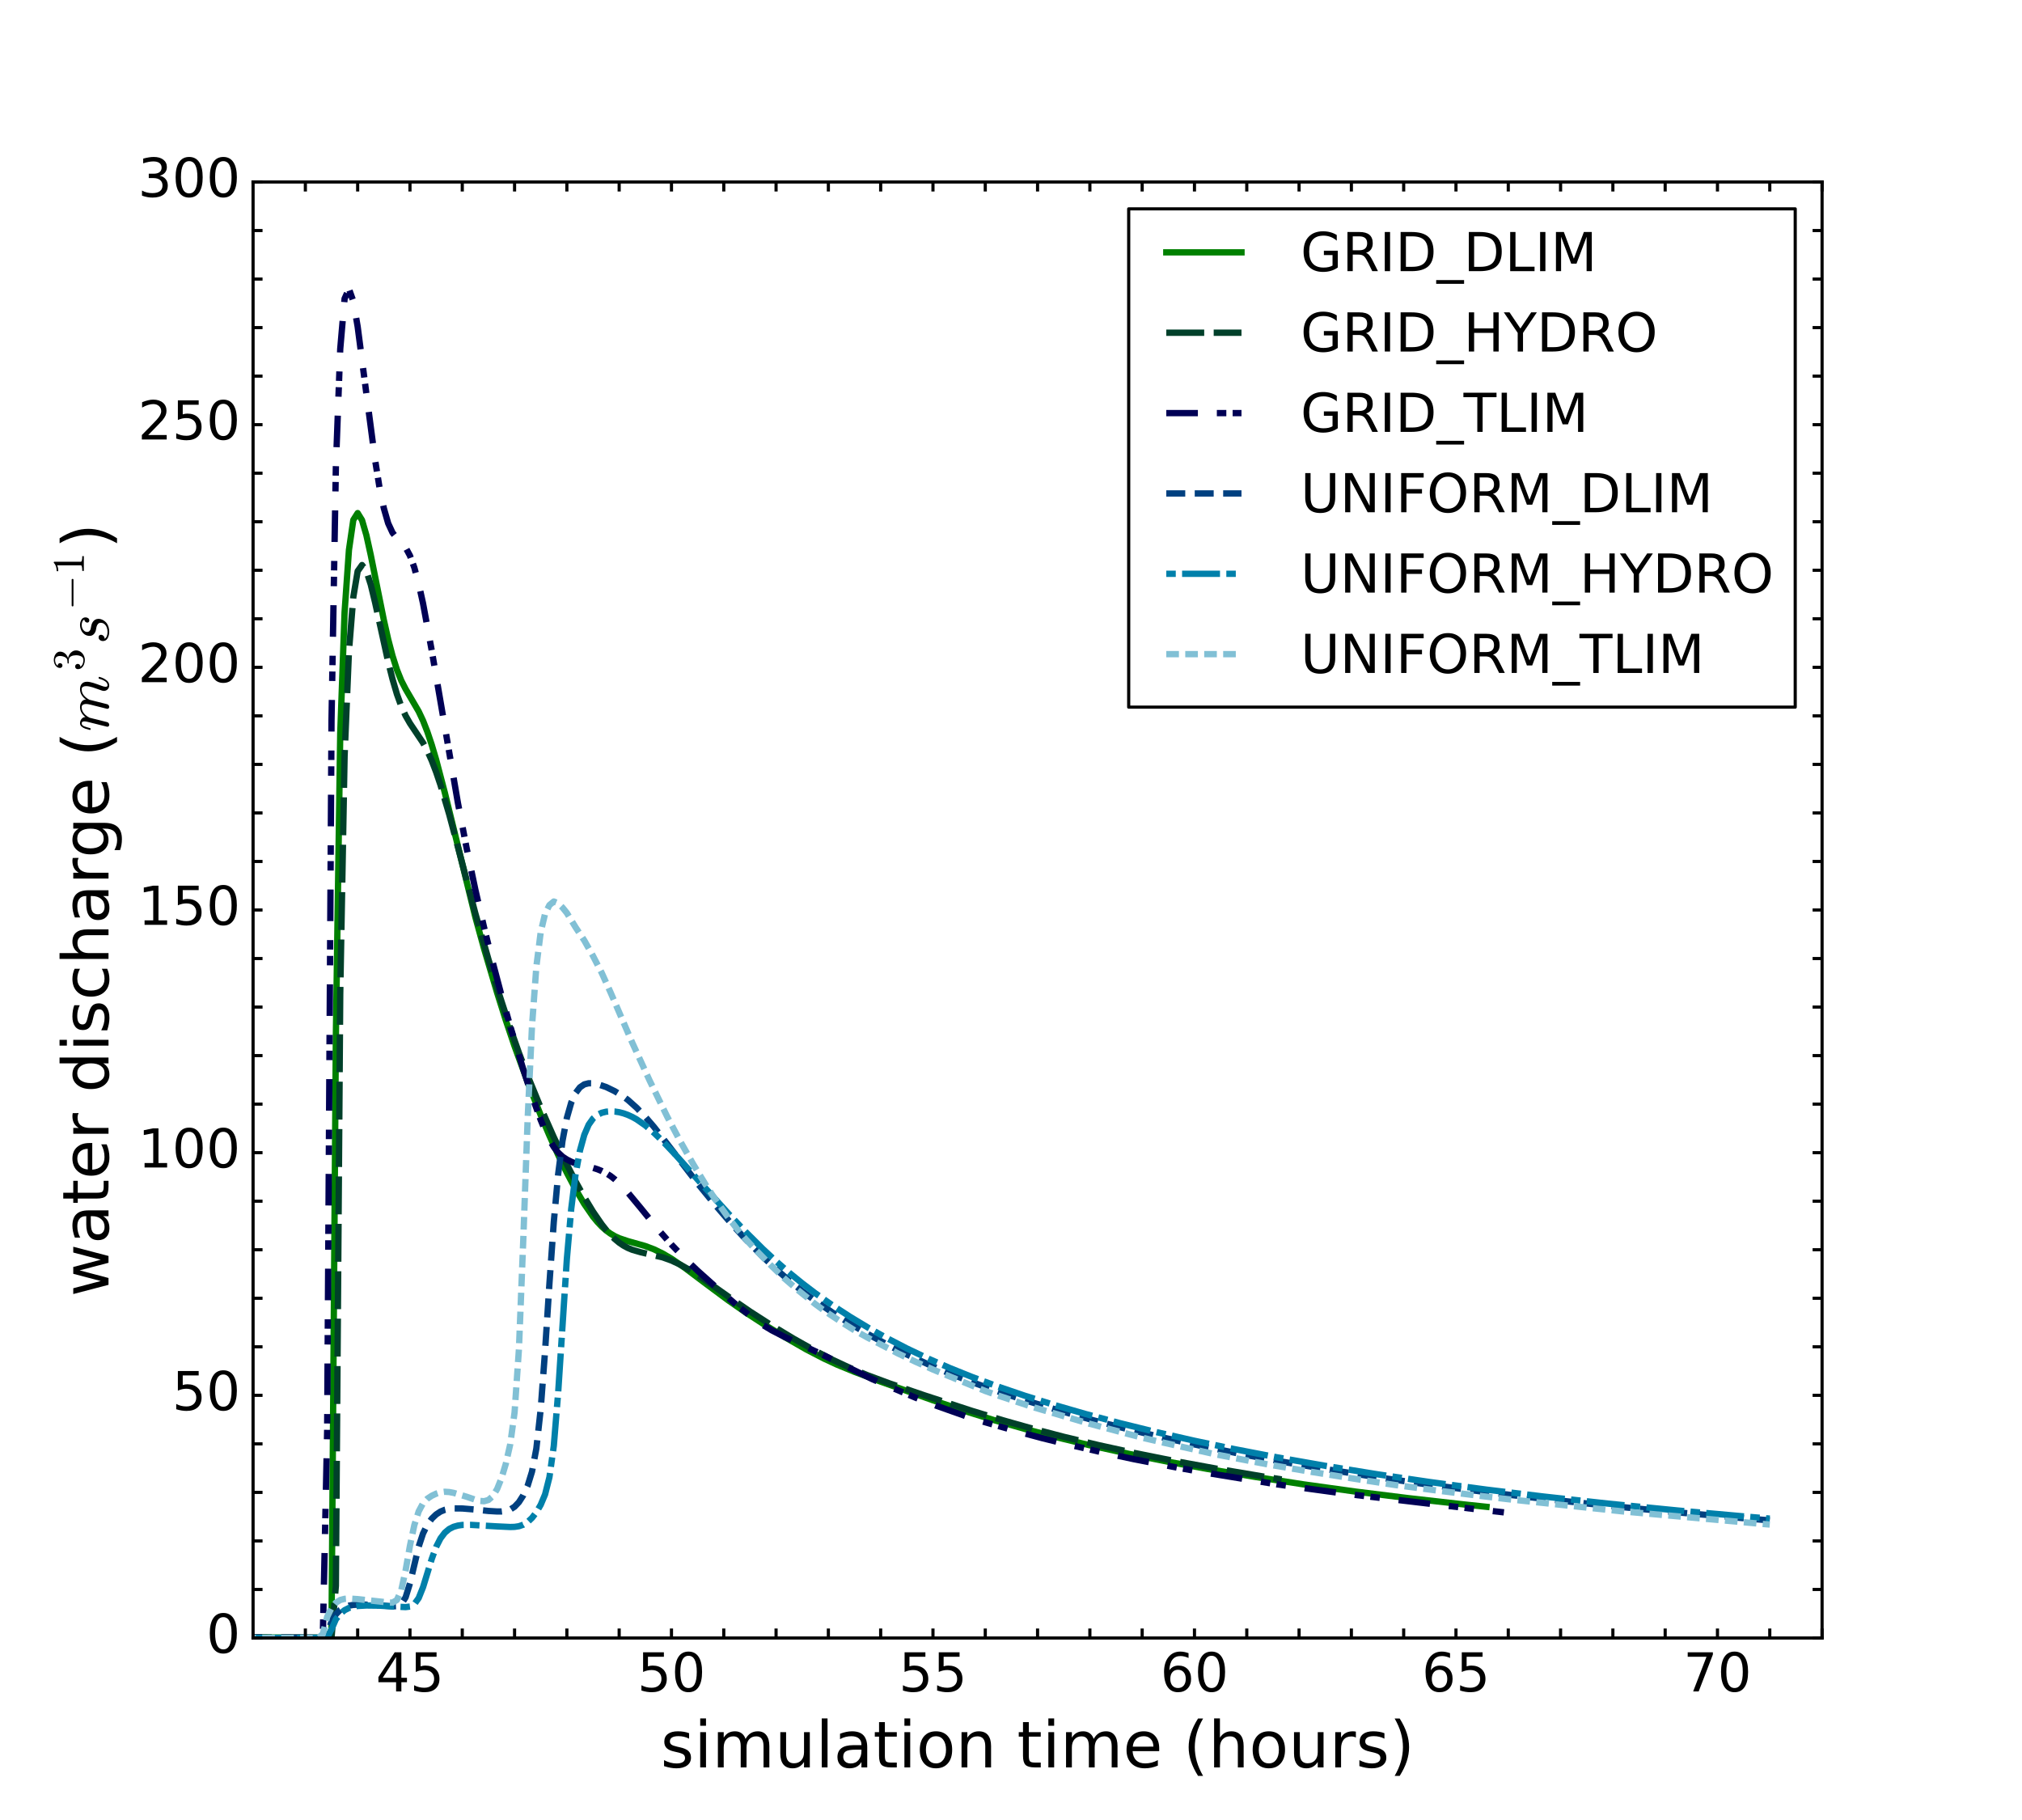 <?xml version="1.0" encoding="utf-8" standalone="no"?>
<!DOCTYPE svg PUBLIC "-//W3C//DTD SVG 1.1//EN"
  "http://www.w3.org/Graphics/SVG/1.1/DTD/svg11.dtd">
<!-- Created with matplotlib (http://matplotlib.org/) -->
<svg height="576pt" version="1.1" viewBox="0 0 640 576" width="640pt" xmlns="http://www.w3.org/2000/svg" xmlns:xlink="http://www.w3.org/1999/xlink">
 <defs>
  <style type="text/css">
*{stroke-linecap:butt;stroke-linejoin:round;stroke-miterlimit:100000;}
  </style>
 </defs>
 <g id="figure_1">
  <g id="patch_1">
   <path d="M 0 576 
L 640.8 576 
L 640.8 0 
L 0 0 
z
" style="fill:#ffffff;"/>
  </g>
  <g id="axes_1">
   <g id="patch_2">
    <path d="M 80.1 518.4 
L 576.72 518.4 
L 576.72 57.6 
L 80.1 57.6 
z
" style="fill:#ffffff;"/>
   </g>
   <g id="line2d_1">
    <path clip-path="url(#p4ca58a351a)" d="M -1 518.4 
L 64.925 518.336 
L 67.684 518.178 
L 103.552 518.327 
L 104.931 515.837 
L 106.311 327.869 
L 107.69 232.268 
L 109.07 193.74 
L 110.449 174.043 
L 111.829 164.546 
L 113.208 162.382 
L 114.588 164.625 
L 115.967 169.383 
L 117.347 175.641 
L 121.485 196.204 
L 122.865 202.319 
L 124.244 207.574 
L 125.624 211.928 
L 127.003 215.373 
L 128.382 218.066 
L 132.521 225.156 
L 133.9 228.091 
L 135.28 231.637 
L 136.66 235.753 
L 138.039 240.406 
L 140.798 250.888 
L 150.454 290.249 
L 153.214 300.254 
L 157.352 314.196 
L 160.111 322.942 
L 162.87 331.11 
L 167.008 342.455 
L 171.147 352.929 
L 173.906 359.412 
L 176.665 365.496 
L 179.424 371.171 
L 182.183 376.382 
L 184.942 381.05 
L 187.701 385.042 
L 189.081 386.725 
L 190.46 388.182 
L 191.839 389.412 
L 193.219 390.42 
L 194.599 391.229 
L 195.978 391.869 
L 198.737 392.798 
L 204.255 394.353 
L 207.014 395.396 
L 209.773 396.736 
L 212.532 398.361 
L 216.671 401.198 
L 223.568 406.386 
L 230.465 411.508 
L 235.983 415.35 
L 241.501 418.942 
L 248.399 423.179 
L 255.297 427.128 
L 260.815 429.979 
L 264.953 431.893 
L 270.471 434.164 
L 278.748 437.26 
L 295.302 443.164 
L 306.338 446.868 
L 314.615 449.444 
L 324.272 452.199 
L 333.928 454.743 
L 344.964 457.413 
L 357.38 460.135 
L 369.795 462.63 
L 382.211 464.896 
L 397.385 467.433 
L 412.56 469.773 
L 429.113 472.068 
L 445.668 474.127 
L 463.601 476.153 
L 470.498 476.882 
L 470.498 476.882 
" style="fill:none;stroke:#008000;stroke-linecap:square;stroke-width:2.0;"/>
   </g>
   <g id="line2d_2">
    <path clip-path="url(#p4ca58a351a)" d="M -1 518.4 
L 64.925 518.336 
L 67.684 518.178 
L 104.931 518.331 
L 106.311 501.892 
L 107.69 314.538 
L 109.07 239.267 
L 110.449 206.154 
L 111.829 188.961 
L 113.208 180.759 
L 114.588 178.824 
L 115.967 180.708 
L 117.347 185 
L 118.726 190.685 
L 122.865 209.484 
L 124.244 214.958 
L 125.624 219.658 
L 127.003 223.49 
L 128.382 226.519 
L 129.762 228.925 
L 133.9 235.102 
L 135.28 237.669 
L 136.66 240.744 
L 138.039 244.346 
L 139.418 248.422 
L 142.178 257.725 
L 144.936 268.05 
L 150.454 289.056 
L 154.593 303.584 
L 157.352 312.655 
L 161.49 325.38 
L 164.25 333.2 
L 167.008 340.454 
L 171.147 350.548 
L 175.286 359.888 
L 179.424 368.547 
L 182.183 373.92 
L 184.942 378.904 
L 187.701 383.455 
L 190.46 387.472 
L 191.839 389.228 
L 193.219 390.79 
L 194.599 392.145 
L 195.978 393.286 
L 197.357 394.22 
L 198.737 394.962 
L 200.117 395.539 
L 202.875 396.337 
L 209.773 397.942 
L 212.532 398.94 
L 215.291 400.233 
L 218.05 401.786 
L 222.189 404.466 
L 230.465 410.303 
L 237.363 415.043 
L 244.261 419.483 
L 251.158 423.641 
L 258.055 427.517 
L 263.574 430.371 
L 269.091 432.95 
L 274.61 435.246 
L 281.507 437.807 
L 292.543 441.582 
L 307.717 446.537 
L 317.374 449.474 
L 327.031 452.199 
L 336.687 454.719 
L 347.723 457.359 
L 358.759 459.776 
L 371.175 462.265 
L 384.969 464.792 
L 400.144 467.342 
L 405.662 468.213 
L 405.662 468.213 
" style="fill:none;stroke:#00402a;stroke-dasharray:12,3;stroke-dashoffset:0.0;stroke-width:2.0;"/>
   </g>
   <g id="line2d_3">
    <path clip-path="url(#p4ca58a351a)" d="M -1 518.4 
L 64.925 518.336 
L 67.684 518.178 
L 102.172 518.324 
L 103.552 452.953 
L 104.931 228.021 
L 106.311 147.624 
L 107.69 110.459 
L 109.07 94.517 
L 110.449 91.44 
L 111.829 95.318 
L 113.208 103.395 
L 115.967 124.594 
L 118.726 145.612 
L 120.106 154.195 
L 121.485 160.841 
L 122.865 165.629 
L 124.244 168.6 
L 125.624 170.357 
L 127.003 171.637 
L 128.382 173.289 
L 129.762 175.863 
L 131.142 179.636 
L 132.521 184.743 
L 133.9 190.986 
L 136.66 205.927 
L 144.936 254.102 
L 147.696 268.426 
L 150.454 281.552 
L 153.214 293.496 
L 155.972 304.614 
L 158.732 315.017 
L 161.49 324.74 
L 165.629 338.443 
L 168.388 346.894 
L 171.147 354.468 
L 172.526 357.794 
L 173.906 360.657 
L 175.286 363.003 
L 176.665 364.763 
L 178.044 366.061 
L 179.424 366.967 
L 180.804 367.661 
L 182.183 368.2 
L 184.942 368.952 
L 187.701 369.603 
L 189.081 370.042 
L 190.46 370.606 
L 191.839 371.292 
L 193.219 372.161 
L 194.599 373.242 
L 195.978 374.497 
L 198.737 377.435 
L 202.875 382.415 
L 208.393 389.2 
L 212.532 393.896 
L 216.671 398.21 
L 220.809 402.166 
L 227.707 408.342 
L 233.225 413.089 
L 238.743 417.5 
L 241.501 419.358 
L 244.261 421.016 
L 248.399 423.138 
L 253.917 425.72 
L 259.435 428.305 
L 266.332 431.695 
L 275.989 436.429 
L 281.507 438.846 
L 289.784 442.345 
L 296.682 444.998 
L 307.717 448.909 
L 313.236 450.522 
L 322.892 453.266 
L 329.789 455.128 
L 336.687 456.828 
L 349.103 459.705 
L 358.759 461.779 
L 372.554 464.466 
L 380.831 465.965 
L 404.283 469.795 
L 426.354 472.815 
L 469.119 477.871 
L 476.017 478.634 
L 476.017 478.634 
" style="fill:none;stroke:#000055;stroke-dasharray:10,6,3,2,3,6;stroke-dashoffset:0.0;stroke-width:2.0;"/>
   </g>
   <g id="line2d_4">
    <path clip-path="url(#p4ca58a351a)" d="M -1 518.4 
L 102.172 518.347 
L 103.552 517.556 
L 104.931 513.14 
L 106.311 510.899 
L 107.69 509.487 
L 109.07 508.635 
L 110.449 508.163 
L 111.829 507.925 
L 114.588 507.805 
L 118.726 507.955 
L 124.244 508.382 
L 125.624 508.319 
L 127.003 507.674 
L 128.382 505.539 
L 129.762 501.079 
L 132.521 489.482 
L 133.9 485.314 
L 135.28 482.519 
L 136.66 480.63 
L 138.039 479.302 
L 139.418 478.393 
L 140.798 477.825 
L 142.178 477.516 
L 143.557 477.38 
L 146.316 477.409 
L 150.454 477.748 
L 154.593 478.195 
L 157.352 478.358 
L 158.732 478.349 
L 160.111 478.188 
L 161.49 477.744 
L 162.87 476.858 
L 164.25 475.399 
L 165.629 473.247 
L 167.008 470.223 
L 168.388 465.745 
L 169.768 458.409 
L 171.147 445.934 
L 172.526 427.512 
L 173.906 406.216 
L 175.286 386.74 
L 176.665 371.626 
L 178.044 361.043 
L 179.424 353.798 
L 180.804 348.956 
L 182.183 345.921 
L 183.562 344.122 
L 184.942 343.186 
L 186.321 342.836 
L 187.701 342.86 
L 189.081 343.107 
L 191.839 344.019 
L 194.599 345.359 
L 197.357 347.079 
L 198.737 348.107 
L 201.496 350.572 
L 204.255 353.459 
L 207.014 356.678 
L 211.153 361.967 
L 220.809 374.532 
L 226.327 381.285 
L 231.845 387.678 
L 235.983 392.179 
L 241.501 397.795 
L 245.64 401.683 
L 249.779 405.279 
L 253.917 408.622 
L 258.055 411.697 
L 263.574 415.451 
L 269.091 418.929 
L 274.61 422.167 
L 281.507 425.919 
L 287.025 428.664 
L 293.923 431.846 
L 300.82 434.779 
L 307.717 437.449 
L 315.995 440.406 
L 324.272 443.111 
L 335.308 446.43 
L 346.344 449.57 
L 357.38 452.412 
L 368.416 455.03 
L 380.831 457.736 
L 394.626 460.528 
L 405.662 462.57 
L 419.457 464.92 
L 434.632 467.334 
L 451.185 469.711 
L 469.119 472.058 
L 487.053 474.18 
L 507.745 476.413 
L 527.058 478.294 
L 553.269 480.608 
L 560.166 481.173 
L 560.166 481.173 
" style="fill:none;stroke:#004080;stroke-dasharray:6,3;stroke-dashoffset:0.0;stroke-width:2.0;"/>
   </g>
   <g id="line2d_5">
    <path clip-path="url(#p4ca58a351a)" d="M -1 518.4 
L 103.552 518.336 
L 104.931 515.632 
L 106.311 512.457 
L 107.69 510.735 
L 109.07 509.596 
L 110.449 508.894 
L 111.829 508.486 
L 113.208 508.266 
L 115.967 508.117 
L 120.106 508.169 
L 125.624 508.489 
L 128.382 508.622 
L 129.762 508.446 
L 131.142 507.681 
L 132.521 505.763 
L 133.9 502.323 
L 136.66 493.365 
L 138.039 489.59 
L 139.418 486.886 
L 140.798 485.059 
L 142.178 483.901 
L 143.557 483.209 
L 144.936 482.818 
L 146.316 482.623 
L 149.075 482.598 
L 157.352 483.079 
L 161.49 483.271 
L 162.87 483.231 
L 164.25 483.024 
L 165.629 482.547 
L 167.008 481.7 
L 168.388 480.401 
L 169.768 478.603 
L 171.147 476.234 
L 172.526 472.955 
L 173.906 467.512 
L 175.286 457.612 
L 176.665 440.817 
L 179.424 398.431 
L 180.804 382.583 
L 182.183 371.602 
L 183.562 364.157 
L 184.942 359.156 
L 186.321 355.96 
L 187.701 354.006 
L 189.081 352.844 
L 190.46 352.179 
L 191.839 351.839 
L 193.219 351.725 
L 194.599 351.786 
L 195.978 351.999 
L 197.357 352.356 
L 198.737 352.852 
L 200.117 353.484 
L 201.496 354.253 
L 204.255 356.178 
L 207.014 358.529 
L 209.773 361.194 
L 213.911 365.572 
L 222.189 374.847 
L 230.465 383.987 
L 235.983 389.829 
L 241.501 395.32 
L 245.64 399.165 
L 249.779 402.769 
L 253.917 406.14 
L 258.055 409.288 
L 263.574 413.173 
L 269.091 416.758 
L 274.61 420.087 
L 280.127 423.184 
L 287.025 426.76 
L 293.923 430.035 
L 300.82 433.038 
L 307.717 435.805 
L 315.995 438.87 
L 324.272 441.689 
L 333.928 444.714 
L 343.584 447.501 
L 354.62 450.441 
L 365.656 453.156 
L 378.072 455.978 
L 390.488 458.579 
L 404.283 461.234 
L 419.457 463.907 
L 436.011 466.593 
L 452.565 469.035 
L 470.498 471.439 
L 488.432 473.61 
L 509.125 475.881 
L 531.197 478.062 
L 554.648 480.148 
L 560.166 480.609 
L 560.166 480.609 
" style="fill:none;stroke:#0080aa;stroke-dasharray:3,2,12,2;stroke-dashoffset:0.0;stroke-width:2.0;"/>
   </g>
   <g id="line2d_6">
    <path clip-path="url(#p4ca58a351a)" d="M -1 518.4 
L 100.793 518.346 
L 102.172 517.152 
L 103.552 511.725 
L 104.931 508.895 
L 106.311 507.229 
L 107.69 506.371 
L 109.07 506.006 
L 110.449 505.915 
L 113.208 506.094 
L 121.485 506.995 
L 122.865 507.162 
L 124.244 507.187 
L 125.624 506.379 
L 127.003 503.278 
L 128.382 496.982 
L 129.762 489.173 
L 131.142 482.683 
L 132.521 478.326 
L 133.9 475.75 
L 135.28 474.291 
L 136.66 473.383 
L 138.039 472.731 
L 139.418 472.288 
L 140.798 472.118 
L 142.178 472.204 
L 143.557 472.461 
L 147.696 473.695 
L 150.454 474.641 
L 151.834 475.008 
L 153.214 475.111 
L 154.593 474.723 
L 155.972 473.521 
L 157.352 471.248 
L 158.732 467.817 
L 160.111 463.227 
L 161.49 457.124 
L 162.87 447.022 
L 164.25 426.995 
L 165.629 392.299 
L 167.008 354.23 
L 168.388 324.745 
L 169.768 305.899 
L 171.147 294.996 
L 172.526 289.187 
L 173.906 286.45 
L 175.286 285.31 
L 176.665 285.871 
L 178.044 287.224 
L 179.424 288.936 
L 182.183 293.475 
L 184.942 297.648 
L 187.701 302.554 
L 190.46 307.901 
L 193.219 314.001 
L 200.117 329.975 
L 205.635 342.014 
L 211.153 353.337 
L 215.291 361.165 
L 219.429 368.469 
L 223.568 375.284 
L 226.327 379.47 
L 230.465 385.279 
L 233.225 388.848 
L 235.983 392.135 
L 238.743 395.112 
L 244.261 400.72 
L 248.399 404.704 
L 252.537 408.274 
L 258.055 412.728 
L 260.815 414.753 
L 266.332 418.443 
L 270.471 421.031 
L 274.61 423.332 
L 284.266 428.367 
L 289.784 430.968 
L 295.302 433.436 
L 300.82 435.71 
L 311.856 440.223 
L 315.995 441.696 
L 327.031 445.359 
L 344.964 450.618 
L 361.518 455.005 
L 368.416 456.61 
L 384.969 460.325 
L 401.524 463.508 
L 415.318 465.867 
L 430.493 468.282 
L 441.529 469.971 
L 455.324 471.787 
L 469.119 473.496 
L 477.396 474.477 
L 513.263 478.299 
L 558.787 482.38 
L 560.166 482.491 
L 560.166 482.491 
" style="fill:none;stroke:#81c0d5;stroke-dasharray:4,2;stroke-dashoffset:0.0;stroke-width:2.0;"/>
   </g>
   <g id="patch_3">
    <path d="M 80.1 57.6 
L 576.72 57.6 
" style="fill:none;stroke:#000000;stroke-linecap:square;stroke-linejoin:miter;"/>
   </g>
   <g id="patch_4">
    <path d="M 576.72 518.4 
L 576.72 57.6 
" style="fill:none;stroke:#000000;stroke-linecap:square;stroke-linejoin:miter;"/>
   </g>
   <g id="patch_5">
    <path d="M 80.1 518.4 
L 576.72 518.4 
" style="fill:none;stroke:#000000;stroke-linecap:square;stroke-linejoin:miter;"/>
   </g>
   <g id="patch_6">
    <path d="M 80.1 518.4 
L 80.1 57.6 
" style="fill:none;stroke:#000000;stroke-linecap:square;stroke-linejoin:miter;"/>
   </g>
   <g id="matplotlib.axis_1">
    <g id="xtick_1">
     <g id="line2d_7">
      <defs>
       <path d="M 0 0 
L 0 -3 
" id="m25b7d604d4" style="stroke:#000000;"/>
      </defs>
      <g>
       <use style="stroke:#000000;" x="129.762" xlink:href="#m25b7d604d4" y="518.4"/>
      </g>
     </g>
     <g id="line2d_8">
      <defs>
       <path d="M 0 0 
L 0 3 
" id="m86d3648ce1" style="stroke:#000000;"/>
      </defs>
      <g>
       <use style="stroke:#000000;" x="129.762" xlink:href="#m86d3648ce1" y="57.6"/>
      </g>
     </g>
     <g id="text_1">
      <!-- 45 -->
      <defs>
       <path d="M 37.797 64.312 
L 12.891 25.391 
L 37.797 25.391 
z
M 35.203 72.906 
L 47.609 72.906 
L 47.609 25.391 
L 58.016 25.391 
L 58.016 17.188 
L 47.609 17.188 
L 47.609 0 
L 37.797 0 
L 37.797 17.188 
L 4.891 17.188 
L 4.891 26.703 
z
" id="BitstreamVeraSans-Roman-34"/>
       <path d="M 10.797 72.906 
L 49.516 72.906 
L 49.516 64.594 
L 19.828 64.594 
L 19.828 46.734 
Q 21.969 47.469 24.109 47.828 
Q 26.266 48.188 28.422 48.188 
Q 40.625 48.188 47.75 41.5 
Q 54.891 34.812 54.891 23.391 
Q 54.891 11.625 47.562 5.094 
Q 40.234 -1.422 26.906 -1.422 
Q 22.312 -1.422 17.547 -0.641 
Q 12.797 0.141 7.719 1.703 
L 7.719 11.625 
Q 12.109 9.234 16.797 8.062 
Q 21.484 6.891 26.703 6.891 
Q 35.156 6.891 40.078 11.328 
Q 45.016 15.766 45.016 23.391 
Q 45.016 31 40.078 35.438 
Q 35.156 39.891 26.703 39.891 
Q 22.75 39.891 18.812 39.016 
Q 14.891 38.141 10.797 36.281 
z
" id="BitstreamVeraSans-Roman-35"/>
      </defs>
      <g transform="translate(118.946 535.317)scale(0.17 -0.17)">
       <use xlink:href="#BitstreamVeraSans-Roman-34"/>
       <use x="63.623" xlink:href="#BitstreamVeraSans-Roman-35"/>
      </g>
     </g>
    </g>
    <g id="xtick_2">
     <g id="line2d_9">
      <g>
       <use style="stroke:#000000;" x="212.532" xlink:href="#m25b7d604d4" y="518.4"/>
      </g>
     </g>
     <g id="line2d_10">
      <g>
       <use style="stroke:#000000;" x="212.532" xlink:href="#m86d3648ce1" y="57.6"/>
      </g>
     </g>
     <g id="text_2">
      <!-- 50 -->
      <defs>
       <path d="M 31.781 66.406 
Q 24.172 66.406 20.328 58.906 
Q 16.5 51.422 16.5 36.375 
Q 16.5 21.391 20.328 13.891 
Q 24.172 6.391 31.781 6.391 
Q 39.453 6.391 43.281 13.891 
Q 47.125 21.391 47.125 36.375 
Q 47.125 51.422 43.281 58.906 
Q 39.453 66.406 31.781 66.406 
M 31.781 74.219 
Q 44.047 74.219 50.516 64.516 
Q 56.984 54.828 56.984 36.375 
Q 56.984 17.969 50.516 8.266 
Q 44.047 -1.422 31.781 -1.422 
Q 19.531 -1.422 13.062 8.266 
Q 6.594 17.969 6.594 36.375 
Q 6.594 54.828 13.062 64.516 
Q 19.531 74.219 31.781 74.219 
" id="BitstreamVeraSans-Roman-30"/>
      </defs>
      <g transform="translate(201.716 535.317)scale(0.17 -0.17)">
       <use xlink:href="#BitstreamVeraSans-Roman-35"/>
       <use x="63.623" xlink:href="#BitstreamVeraSans-Roman-30"/>
      </g>
     </g>
    </g>
    <g id="xtick_3">
     <g id="line2d_11">
      <g>
       <use style="stroke:#000000;" x="295.302" xlink:href="#m25b7d604d4" y="518.4"/>
      </g>
     </g>
     <g id="line2d_12">
      <g>
       <use style="stroke:#000000;" x="295.302" xlink:href="#m86d3648ce1" y="57.6"/>
      </g>
     </g>
     <g id="text_3">
      <!-- 55 -->
      <g transform="translate(284.486 535.317)scale(0.17 -0.17)">
       <use xlink:href="#BitstreamVeraSans-Roman-35"/>
       <use x="63.623" xlink:href="#BitstreamVeraSans-Roman-35"/>
      </g>
     </g>
    </g>
    <g id="xtick_4">
     <g id="line2d_13">
      <g>
       <use style="stroke:#000000;" x="378.072" xlink:href="#m25b7d604d4" y="518.4"/>
      </g>
     </g>
     <g id="line2d_14">
      <g>
       <use style="stroke:#000000;" x="378.072" xlink:href="#m86d3648ce1" y="57.6"/>
      </g>
     </g>
     <g id="text_4">
      <!-- 60 -->
      <defs>
       <path d="M 33.016 40.375 
Q 26.375 40.375 22.484 35.828 
Q 18.609 31.297 18.609 23.391 
Q 18.609 15.531 22.484 10.953 
Q 26.375 6.391 33.016 6.391 
Q 39.656 6.391 43.531 10.953 
Q 47.406 15.531 47.406 23.391 
Q 47.406 31.297 43.531 35.828 
Q 39.656 40.375 33.016 40.375 
M 52.594 71.297 
L 52.594 62.312 
Q 48.875 64.062 45.094 64.984 
Q 41.312 65.922 37.594 65.922 
Q 27.828 65.922 22.672 59.328 
Q 17.531 52.734 16.797 39.406 
Q 19.672 43.656 24.016 45.922 
Q 28.375 48.188 33.594 48.188 
Q 44.578 48.188 50.953 41.516 
Q 57.328 34.859 57.328 23.391 
Q 57.328 12.156 50.688 5.359 
Q 44.047 -1.422 33.016 -1.422 
Q 20.359 -1.422 13.672 8.266 
Q 6.984 17.969 6.984 36.375 
Q 6.984 53.656 15.188 63.938 
Q 23.391 74.219 37.203 74.219 
Q 40.922 74.219 44.703 73.484 
Q 48.484 72.75 52.594 71.297 
" id="BitstreamVeraSans-Roman-36"/>
      </defs>
      <g transform="translate(367.256 535.317)scale(0.17 -0.17)">
       <use xlink:href="#BitstreamVeraSans-Roman-36"/>
       <use x="63.623" xlink:href="#BitstreamVeraSans-Roman-30"/>
      </g>
     </g>
    </g>
    <g id="xtick_5">
     <g id="line2d_15">
      <g>
       <use style="stroke:#000000;" x="460.842" xlink:href="#m25b7d604d4" y="518.4"/>
      </g>
     </g>
     <g id="line2d_16">
      <g>
       <use style="stroke:#000000;" x="460.842" xlink:href="#m86d3648ce1" y="57.6"/>
      </g>
     </g>
     <g id="text_5">
      <!-- 65 -->
      <g transform="translate(450.026 535.317)scale(0.17 -0.17)">
       <use xlink:href="#BitstreamVeraSans-Roman-36"/>
       <use x="63.623" xlink:href="#BitstreamVeraSans-Roman-35"/>
      </g>
     </g>
    </g>
    <g id="xtick_6">
     <g id="line2d_17">
      <g>
       <use style="stroke:#000000;" x="543.612" xlink:href="#m25b7d604d4" y="518.4"/>
      </g>
     </g>
     <g id="line2d_18">
      <g>
       <use style="stroke:#000000;" x="543.612" xlink:href="#m86d3648ce1" y="57.6"/>
      </g>
     </g>
     <g id="text_6">
      <!-- 70 -->
      <defs>
       <path d="M 8.203 72.906 
L 55.078 72.906 
L 55.078 68.703 
L 28.609 0 
L 18.312 0 
L 43.219 64.594 
L 8.203 64.594 
z
" id="BitstreamVeraSans-Roman-37"/>
      </defs>
      <g transform="translate(532.796 535.317)scale(0.17 -0.17)">
       <use xlink:href="#BitstreamVeraSans-Roman-37"/>
       <use x="63.623" xlink:href="#BitstreamVeraSans-Roman-30"/>
      </g>
     </g>
    </g>
    <g id="xtick_7">
     <g id="line2d_19">
      <g>
       <use style="stroke:#000000;" x="96.654" xlink:href="#m25b7d604d4" y="518.4"/>
      </g>
     </g>
     <g id="line2d_20">
      <g>
       <use style="stroke:#000000;" x="96.654" xlink:href="#m86d3648ce1" y="57.6"/>
      </g>
     </g>
    </g>
    <g id="xtick_8">
     <g id="line2d_21">
      <g>
       <use style="stroke:#000000;" x="113.208" xlink:href="#m25b7d604d4" y="518.4"/>
      </g>
     </g>
     <g id="line2d_22">
      <g>
       <use style="stroke:#000000;" x="113.208" xlink:href="#m86d3648ce1" y="57.6"/>
      </g>
     </g>
    </g>
    <g id="xtick_9">
     <g id="line2d_23">
      <g>
       <use style="stroke:#000000;" x="146.316" xlink:href="#m25b7d604d4" y="518.4"/>
      </g>
     </g>
     <g id="line2d_24">
      <g>
       <use style="stroke:#000000;" x="146.316" xlink:href="#m86d3648ce1" y="57.6"/>
      </g>
     </g>
    </g>
    <g id="xtick_10">
     <g id="line2d_25">
      <g>
       <use style="stroke:#000000;" x="162.87" xlink:href="#m25b7d604d4" y="518.4"/>
      </g>
     </g>
     <g id="line2d_26">
      <g>
       <use style="stroke:#000000;" x="162.87" xlink:href="#m86d3648ce1" y="57.6"/>
      </g>
     </g>
    </g>
    <g id="xtick_11">
     <g id="line2d_27">
      <g>
       <use style="stroke:#000000;" x="179.424" xlink:href="#m25b7d604d4" y="518.4"/>
      </g>
     </g>
     <g id="line2d_28">
      <g>
       <use style="stroke:#000000;" x="179.424" xlink:href="#m86d3648ce1" y="57.6"/>
      </g>
     </g>
    </g>
    <g id="xtick_12">
     <g id="line2d_29">
      <g>
       <use style="stroke:#000000;" x="195.978" xlink:href="#m25b7d604d4" y="518.4"/>
      </g>
     </g>
     <g id="line2d_30">
      <g>
       <use style="stroke:#000000;" x="195.978" xlink:href="#m86d3648ce1" y="57.6"/>
      </g>
     </g>
    </g>
    <g id="xtick_13">
     <g id="line2d_31">
      <g>
       <use style="stroke:#000000;" x="229.086" xlink:href="#m25b7d604d4" y="518.4"/>
      </g>
     </g>
     <g id="line2d_32">
      <g>
       <use style="stroke:#000000;" x="229.086" xlink:href="#m86d3648ce1" y="57.6"/>
      </g>
     </g>
    </g>
    <g id="xtick_14">
     <g id="line2d_33">
      <g>
       <use style="stroke:#000000;" x="245.64" xlink:href="#m25b7d604d4" y="518.4"/>
      </g>
     </g>
     <g id="line2d_34">
      <g>
       <use style="stroke:#000000;" x="245.64" xlink:href="#m86d3648ce1" y="57.6"/>
      </g>
     </g>
    </g>
    <g id="xtick_15">
     <g id="line2d_35">
      <g>
       <use style="stroke:#000000;" x="262.194" xlink:href="#m25b7d604d4" y="518.4"/>
      </g>
     </g>
     <g id="line2d_36">
      <g>
       <use style="stroke:#000000;" x="262.194" xlink:href="#m86d3648ce1" y="57.6"/>
      </g>
     </g>
    </g>
    <g id="xtick_16">
     <g id="line2d_37">
      <g>
       <use style="stroke:#000000;" x="278.748" xlink:href="#m25b7d604d4" y="518.4"/>
      </g>
     </g>
     <g id="line2d_38">
      <g>
       <use style="stroke:#000000;" x="278.748" xlink:href="#m86d3648ce1" y="57.6"/>
      </g>
     </g>
    </g>
    <g id="xtick_17">
     <g id="line2d_39">
      <g>
       <use style="stroke:#000000;" x="311.856" xlink:href="#m25b7d604d4" y="518.4"/>
      </g>
     </g>
     <g id="line2d_40">
      <g>
       <use style="stroke:#000000;" x="311.856" xlink:href="#m86d3648ce1" y="57.6"/>
      </g>
     </g>
    </g>
    <g id="xtick_18">
     <g id="line2d_41">
      <g>
       <use style="stroke:#000000;" x="328.41" xlink:href="#m25b7d604d4" y="518.4"/>
      </g>
     </g>
     <g id="line2d_42">
      <g>
       <use style="stroke:#000000;" x="328.41" xlink:href="#m86d3648ce1" y="57.6"/>
      </g>
     </g>
    </g>
    <g id="xtick_19">
     <g id="line2d_43">
      <g>
       <use style="stroke:#000000;" x="344.964" xlink:href="#m25b7d604d4" y="518.4"/>
      </g>
     </g>
     <g id="line2d_44">
      <g>
       <use style="stroke:#000000;" x="344.964" xlink:href="#m86d3648ce1" y="57.6"/>
      </g>
     </g>
    </g>
    <g id="xtick_20">
     <g id="line2d_45">
      <g>
       <use style="stroke:#000000;" x="361.518" xlink:href="#m25b7d604d4" y="518.4"/>
      </g>
     </g>
     <g id="line2d_46">
      <g>
       <use style="stroke:#000000;" x="361.518" xlink:href="#m86d3648ce1" y="57.6"/>
      </g>
     </g>
    </g>
    <g id="xtick_21">
     <g id="line2d_47">
      <g>
       <use style="stroke:#000000;" x="394.626" xlink:href="#m25b7d604d4" y="518.4"/>
      </g>
     </g>
     <g id="line2d_48">
      <g>
       <use style="stroke:#000000;" x="394.626" xlink:href="#m86d3648ce1" y="57.6"/>
      </g>
     </g>
    </g>
    <g id="xtick_22">
     <g id="line2d_49">
      <g>
       <use style="stroke:#000000;" x="411.18" xlink:href="#m25b7d604d4" y="518.4"/>
      </g>
     </g>
     <g id="line2d_50">
      <g>
       <use style="stroke:#000000;" x="411.18" xlink:href="#m86d3648ce1" y="57.6"/>
      </g>
     </g>
    </g>
    <g id="xtick_23">
     <g id="line2d_51">
      <g>
       <use style="stroke:#000000;" x="427.734" xlink:href="#m25b7d604d4" y="518.4"/>
      </g>
     </g>
     <g id="line2d_52">
      <g>
       <use style="stroke:#000000;" x="427.734" xlink:href="#m86d3648ce1" y="57.6"/>
      </g>
     </g>
    </g>
    <g id="xtick_24">
     <g id="line2d_53">
      <g>
       <use style="stroke:#000000;" x="444.288" xlink:href="#m25b7d604d4" y="518.4"/>
      </g>
     </g>
     <g id="line2d_54">
      <g>
       <use style="stroke:#000000;" x="444.288" xlink:href="#m86d3648ce1" y="57.6"/>
      </g>
     </g>
    </g>
    <g id="xtick_25">
     <g id="line2d_55">
      <g>
       <use style="stroke:#000000;" x="477.396" xlink:href="#m25b7d604d4" y="518.4"/>
      </g>
     </g>
     <g id="line2d_56">
      <g>
       <use style="stroke:#000000;" x="477.396" xlink:href="#m86d3648ce1" y="57.6"/>
      </g>
     </g>
    </g>
    <g id="xtick_26">
     <g id="line2d_57">
      <g>
       <use style="stroke:#000000;" x="493.95" xlink:href="#m25b7d604d4" y="518.4"/>
      </g>
     </g>
     <g id="line2d_58">
      <g>
       <use style="stroke:#000000;" x="493.95" xlink:href="#m86d3648ce1" y="57.6"/>
      </g>
     </g>
    </g>
    <g id="xtick_27">
     <g id="line2d_59">
      <g>
       <use style="stroke:#000000;" x="510.504" xlink:href="#m25b7d604d4" y="518.4"/>
      </g>
     </g>
     <g id="line2d_60">
      <g>
       <use style="stroke:#000000;" x="510.504" xlink:href="#m86d3648ce1" y="57.6"/>
      </g>
     </g>
    </g>
    <g id="xtick_28">
     <g id="line2d_61">
      <g>
       <use style="stroke:#000000;" x="527.058" xlink:href="#m25b7d604d4" y="518.4"/>
      </g>
     </g>
     <g id="line2d_62">
      <g>
       <use style="stroke:#000000;" x="527.058" xlink:href="#m86d3648ce1" y="57.6"/>
      </g>
     </g>
    </g>
    <g id="xtick_29">
     <g id="line2d_63">
      <g>
       <use style="stroke:#000000;" x="560.166" xlink:href="#m25b7d604d4" y="518.4"/>
      </g>
     </g>
     <g id="line2d_64">
      <g>
       <use style="stroke:#000000;" x="560.166" xlink:href="#m86d3648ce1" y="57.6"/>
      </g>
     </g>
    </g>
    <g id="xtick_30">
     <g id="line2d_65">
      <g>
       <use style="stroke:#000000;" x="576.72" xlink:href="#m25b7d604d4" y="518.4"/>
      </g>
     </g>
     <g id="line2d_66">
      <g>
       <use style="stroke:#000000;" x="576.72" xlink:href="#m86d3648ce1" y="57.6"/>
      </g>
     </g>
    </g>
    <g id="text_7">
     <!-- simulation time (hours) -->
     <defs>
      <path id="BitstreamVeraSans-Roman-20"/>
      <path d="M 54.891 33.016 
L 54.891 0 
L 45.906 0 
L 45.906 32.719 
Q 45.906 40.484 42.875 44.328 
Q 39.844 48.188 33.797 48.188 
Q 26.516 48.188 22.312 43.547 
Q 18.109 38.922 18.109 30.906 
L 18.109 0 
L 9.078 0 
L 9.078 54.688 
L 18.109 54.688 
L 18.109 46.188 
Q 21.344 51.125 25.703 53.562 
Q 30.078 56 35.797 56 
Q 45.219 56 50.047 50.172 
Q 54.891 44.344 54.891 33.016 
" id="BitstreamVeraSans-Roman-6e"/>
      <path d="M 52 44.188 
Q 55.375 50.25 60.062 53.125 
Q 64.75 56 71.094 56 
Q 79.641 56 84.281 50.016 
Q 88.922 44.047 88.922 33.016 
L 88.922 0 
L 79.891 0 
L 79.891 32.719 
Q 79.891 40.578 77.094 44.375 
Q 74.312 48.188 68.609 48.188 
Q 61.625 48.188 57.562 43.547 
Q 53.516 38.922 53.516 30.906 
L 53.516 0 
L 44.484 0 
L 44.484 32.719 
Q 44.484 40.625 41.703 44.406 
Q 38.922 48.188 33.109 48.188 
Q 26.219 48.188 22.156 43.531 
Q 18.109 38.875 18.109 30.906 
L 18.109 0 
L 9.078 0 
L 9.078 54.688 
L 18.109 54.688 
L 18.109 46.188 
Q 21.188 51.219 25.484 53.609 
Q 29.781 56 35.688 56 
Q 41.656 56 45.828 52.969 
Q 50 49.953 52 44.188 
" id="BitstreamVeraSans-Roman-6d"/>
      <path d="M 30.609 48.391 
Q 23.391 48.391 19.188 42.75 
Q 14.984 37.109 14.984 27.297 
Q 14.984 17.484 19.156 11.844 
Q 23.344 6.203 30.609 6.203 
Q 37.797 6.203 41.984 11.859 
Q 46.188 17.531 46.188 27.297 
Q 46.188 37.016 41.984 42.703 
Q 37.797 48.391 30.609 48.391 
M 30.609 56 
Q 42.328 56 49.016 48.375 
Q 55.719 40.766 55.719 27.297 
Q 55.719 13.875 49.016 6.219 
Q 42.328 -1.422 30.609 -1.422 
Q 18.844 -1.422 12.172 6.219 
Q 5.516 13.875 5.516 27.297 
Q 5.516 40.766 12.172 48.375 
Q 18.844 56 30.609 56 
" id="BitstreamVeraSans-Roman-6f"/>
      <path d="M 9.422 75.984 
L 18.406 75.984 
L 18.406 0 
L 9.422 0 
z
" id="BitstreamVeraSans-Roman-6c"/>
      <path d="M 8.016 75.875 
L 15.828 75.875 
Q 23.141 64.359 26.781 53.312 
Q 30.422 42.281 30.422 31.391 
Q 30.422 20.453 26.781 9.375 
Q 23.141 -1.703 15.828 -13.188 
L 8.016 -13.188 
Q 14.5 -2 17.703 9.062 
Q 20.906 20.125 20.906 31.391 
Q 20.906 42.672 17.703 53.656 
Q 14.5 64.656 8.016 75.875 
" id="BitstreamVeraSans-Roman-29"/>
      <path d="M 9.422 54.688 
L 18.406 54.688 
L 18.406 0 
L 9.422 0 
z
M 9.422 75.984 
L 18.406 75.984 
L 18.406 64.594 
L 9.422 64.594 
z
" id="BitstreamVeraSans-Roman-69"/>
      <path d="M 54.891 33.016 
L 54.891 0 
L 45.906 0 
L 45.906 32.719 
Q 45.906 40.484 42.875 44.328 
Q 39.844 48.188 33.797 48.188 
Q 26.516 48.188 22.312 43.547 
Q 18.109 38.922 18.109 30.906 
L 18.109 0 
L 9.078 0 
L 9.078 75.984 
L 18.109 75.984 
L 18.109 46.188 
Q 21.344 51.125 25.703 53.562 
Q 30.078 56 35.797 56 
Q 45.219 56 50.047 50.172 
Q 54.891 44.344 54.891 33.016 
" id="BitstreamVeraSans-Roman-68"/>
      <path d="M 41.109 46.297 
Q 39.594 47.172 37.812 47.578 
Q 36.031 48 33.891 48 
Q 26.266 48 22.188 43.047 
Q 18.109 38.094 18.109 28.812 
L 18.109 0 
L 9.078 0 
L 9.078 54.688 
L 18.109 54.688 
L 18.109 46.188 
Q 20.953 51.172 25.484 53.578 
Q 30.031 56 36.531 56 
Q 37.453 56 38.578 55.875 
Q 39.703 55.766 41.062 55.516 
z
" id="BitstreamVeraSans-Roman-72"/>
      <path d="M 31 75.875 
Q 24.469 64.656 21.281 53.656 
Q 18.109 42.672 18.109 31.391 
Q 18.109 20.125 21.312 9.062 
Q 24.516 -2 31 -13.188 
L 23.188 -13.188 
Q 15.875 -1.703 12.234 9.375 
Q 8.594 20.453 8.594 31.391 
Q 8.594 42.281 12.203 53.312 
Q 15.828 64.359 23.188 75.875 
z
" id="BitstreamVeraSans-Roman-28"/>
      <path d="M 56.203 29.594 
L 56.203 25.203 
L 14.891 25.203 
Q 15.484 15.922 20.484 11.062 
Q 25.484 6.203 34.422 6.203 
Q 39.594 6.203 44.453 7.469 
Q 49.312 8.734 54.109 11.281 
L 54.109 2.781 
Q 49.266 0.734 44.188 -0.344 
Q 39.109 -1.422 33.891 -1.422 
Q 20.797 -1.422 13.156 6.188 
Q 5.516 13.812 5.516 26.812 
Q 5.516 40.234 12.766 48.109 
Q 20.016 56 32.328 56 
Q 43.359 56 49.781 48.891 
Q 56.203 41.797 56.203 29.594 
M 47.219 32.234 
Q 47.125 39.594 43.094 43.984 
Q 39.062 48.391 32.422 48.391 
Q 24.906 48.391 20.391 44.141 
Q 15.875 39.891 15.188 32.172 
z
" id="BitstreamVeraSans-Roman-65"/>
      <path d="M 18.312 70.219 
L 18.312 54.688 
L 36.812 54.688 
L 36.812 47.703 
L 18.312 47.703 
L 18.312 18.016 
Q 18.312 11.328 20.141 9.422 
Q 21.969 7.516 27.594 7.516 
L 36.812 7.516 
L 36.812 0 
L 27.594 0 
Q 17.188 0 13.234 3.875 
Q 9.281 7.766 9.281 18.016 
L 9.281 47.703 
L 2.688 47.703 
L 2.688 54.688 
L 9.281 54.688 
L 9.281 70.219 
z
" id="BitstreamVeraSans-Roman-74"/>
      <path d="M 8.5 21.578 
L 8.5 54.688 
L 17.484 54.688 
L 17.484 21.922 
Q 17.484 14.156 20.5 10.266 
Q 23.531 6.391 29.594 6.391 
Q 36.859 6.391 41.078 11.031 
Q 45.312 15.672 45.312 23.688 
L 45.312 54.688 
L 54.297 54.688 
L 54.297 0 
L 45.312 0 
L 45.312 8.406 
Q 42.047 3.422 37.719 1 
Q 33.406 -1.422 27.688 -1.422 
Q 18.266 -1.422 13.375 4.438 
Q 8.5 10.297 8.5 21.578 
" id="BitstreamVeraSans-Roman-75"/>
      <path d="M 34.281 27.484 
Q 23.391 27.484 19.188 25 
Q 14.984 22.516 14.984 16.5 
Q 14.984 11.719 18.141 8.906 
Q 21.297 6.109 26.703 6.109 
Q 34.188 6.109 38.703 11.406 
Q 43.219 16.703 43.219 25.484 
L 43.219 27.484 
z
M 52.203 31.203 
L 52.203 0 
L 43.219 0 
L 43.219 8.297 
Q 40.141 3.328 35.547 0.953 
Q 30.953 -1.422 24.312 -1.422 
Q 15.922 -1.422 10.953 3.297 
Q 6 8.016 6 15.922 
Q 6 25.141 12.172 29.828 
Q 18.359 34.516 30.609 34.516 
L 43.219 34.516 
L 43.219 35.406 
Q 43.219 41.609 39.141 45 
Q 35.062 48.391 27.688 48.391 
Q 23 48.391 18.547 47.266 
Q 14.109 46.141 10.016 43.891 
L 10.016 52.203 
Q 14.938 54.109 19.578 55.047 
Q 24.219 56 28.609 56 
Q 40.484 56 46.344 49.844 
Q 52.203 43.703 52.203 31.203 
" id="BitstreamVeraSans-Roman-61"/>
      <path d="M 44.281 53.078 
L 44.281 44.578 
Q 40.484 46.531 36.375 47.5 
Q 32.281 48.484 27.875 48.484 
Q 21.188 48.484 17.844 46.438 
Q 14.5 44.391 14.5 40.281 
Q 14.5 37.156 16.891 35.375 
Q 19.281 33.594 26.516 31.984 
L 29.594 31.297 
Q 39.156 29.25 43.188 25.516 
Q 47.219 21.781 47.219 15.094 
Q 47.219 7.469 41.188 3.016 
Q 35.156 -1.422 24.609 -1.422 
Q 20.219 -1.422 15.453 -0.562 
Q 10.688 0.297 5.422 2 
L 5.422 11.281 
Q 10.406 8.688 15.234 7.391 
Q 20.062 6.109 24.812 6.109 
Q 31.156 6.109 34.562 8.281 
Q 37.984 10.453 37.984 14.406 
Q 37.984 18.062 35.516 20.016 
Q 33.062 21.969 24.703 23.781 
L 21.578 24.516 
Q 13.234 26.266 9.516 29.906 
Q 5.812 33.547 5.812 39.891 
Q 5.812 47.609 11.281 51.797 
Q 16.75 56 26.812 56 
Q 31.781 56 36.172 55.266 
Q 40.578 54.547 44.281 53.078 
" id="BitstreamVeraSans-Roman-73"/>
     </defs>
     <g transform="translate(209.078 559.354)scale(0.204 -0.204)">
      <use xlink:href="#BitstreamVeraSans-Roman-73"/>
      <use x="52.1" xlink:href="#BitstreamVeraSans-Roman-69"/>
      <use x="79.883" xlink:href="#BitstreamVeraSans-Roman-6d"/>
      <use x="177.295" xlink:href="#BitstreamVeraSans-Roman-75"/>
      <use x="240.674" xlink:href="#BitstreamVeraSans-Roman-6c"/>
      <use x="268.457" xlink:href="#BitstreamVeraSans-Roman-61"/>
      <use x="329.736" xlink:href="#BitstreamVeraSans-Roman-74"/>
      <use x="368.945" xlink:href="#BitstreamVeraSans-Roman-69"/>
      <use x="396.729" xlink:href="#BitstreamVeraSans-Roman-6f"/>
      <use x="457.91" xlink:href="#BitstreamVeraSans-Roman-6e"/>
      <use x="521.289" xlink:href="#BitstreamVeraSans-Roman-20"/>
      <use x="553.076" xlink:href="#BitstreamVeraSans-Roman-74"/>
      <use x="592.285" xlink:href="#BitstreamVeraSans-Roman-69"/>
      <use x="620.068" xlink:href="#BitstreamVeraSans-Roman-6d"/>
      <use x="717.48" xlink:href="#BitstreamVeraSans-Roman-65"/>
      <use x="779.004" xlink:href="#BitstreamVeraSans-Roman-20"/>
      <use x="810.791" xlink:href="#BitstreamVeraSans-Roman-28"/>
      <use x="849.805" xlink:href="#BitstreamVeraSans-Roman-68"/>
      <use x="913.184" xlink:href="#BitstreamVeraSans-Roman-6f"/>
      <use x="974.365" xlink:href="#BitstreamVeraSans-Roman-75"/>
      <use x="1037.744" xlink:href="#BitstreamVeraSans-Roman-72"/>
      <use x="1078.857" xlink:href="#BitstreamVeraSans-Roman-73"/>
      <use x="1130.957" xlink:href="#BitstreamVeraSans-Roman-29"/>
     </g>
    </g>
   </g>
   <g id="matplotlib.axis_2">
    <g id="ytick_1">
     <g id="line2d_67">
      <defs>
       <path d="M 0 0 
L 3 0 
" id="m9dd3b0f70b" style="stroke:#000000;"/>
      </defs>
      <g>
       <use style="stroke:#000000;" x="80.1" xlink:href="#m9dd3b0f70b" y="518.4"/>
      </g>
     </g>
     <g id="line2d_68">
      <defs>
       <path d="M 0 0 
L -3 0 
" id="m651bc660c3" style="stroke:#000000;"/>
      </defs>
      <g>
       <use style="stroke:#000000;" x="576.72" xlink:href="#m651bc660c3" y="518.4"/>
      </g>
     </g>
     <g id="text_8">
      <!-- 0 -->
      <g transform="translate(65.284 523.091)scale(0.17 -0.17)">
       <use xlink:href="#BitstreamVeraSans-Roman-30"/>
      </g>
     </g>
    </g>
    <g id="ytick_2">
     <g id="line2d_69">
      <g>
       <use style="stroke:#000000;" x="80.1" xlink:href="#m9dd3b0f70b" y="441.6"/>
      </g>
     </g>
     <g id="line2d_70">
      <g>
       <use style="stroke:#000000;" x="576.72" xlink:href="#m651bc660c3" y="441.6"/>
      </g>
     </g>
     <g id="text_9">
      <!-- 50 -->
      <g transform="translate(54.468 446.291)scale(0.17 -0.17)">
       <use xlink:href="#BitstreamVeraSans-Roman-35"/>
       <use x="63.623" xlink:href="#BitstreamVeraSans-Roman-30"/>
      </g>
     </g>
    </g>
    <g id="ytick_3">
     <g id="line2d_71">
      <g>
       <use style="stroke:#000000;" x="80.1" xlink:href="#m9dd3b0f70b" y="364.8"/>
      </g>
     </g>
     <g id="line2d_72">
      <g>
       <use style="stroke:#000000;" x="576.72" xlink:href="#m651bc660c3" y="364.8"/>
      </g>
     </g>
     <g id="text_10">
      <!-- 100 -->
      <defs>
       <path d="M 12.406 8.297 
L 28.516 8.297 
L 28.516 63.922 
L 10.984 60.406 
L 10.984 69.391 
L 28.422 72.906 
L 38.281 72.906 
L 38.281 8.297 
L 54.391 8.297 
L 54.391 0 
L 12.406 0 
z
" id="BitstreamVeraSans-Roman-31"/>
      </defs>
      <g transform="translate(43.651 369.491)scale(0.17 -0.17)">
       <use xlink:href="#BitstreamVeraSans-Roman-31"/>
       <use x="63.623" xlink:href="#BitstreamVeraSans-Roman-30"/>
       <use x="127.246" xlink:href="#BitstreamVeraSans-Roman-30"/>
      </g>
     </g>
    </g>
    <g id="ytick_4">
     <g id="line2d_73">
      <g>
       <use style="stroke:#000000;" x="80.1" xlink:href="#m9dd3b0f70b" y="288.0"/>
      </g>
     </g>
     <g id="line2d_74">
      <g>
       <use style="stroke:#000000;" x="576.72" xlink:href="#m651bc660c3" y="288.0"/>
      </g>
     </g>
     <g id="text_11">
      <!-- 150 -->
      <g transform="translate(43.651 292.691)scale(0.17 -0.17)">
       <use xlink:href="#BitstreamVeraSans-Roman-31"/>
       <use x="63.623" xlink:href="#BitstreamVeraSans-Roman-35"/>
       <use x="127.246" xlink:href="#BitstreamVeraSans-Roman-30"/>
      </g>
     </g>
    </g>
    <g id="ytick_5">
     <g id="line2d_75">
      <g>
       <use style="stroke:#000000;" x="80.1" xlink:href="#m9dd3b0f70b" y="211.2"/>
      </g>
     </g>
     <g id="line2d_76">
      <g>
       <use style="stroke:#000000;" x="576.72" xlink:href="#m651bc660c3" y="211.2"/>
      </g>
     </g>
     <g id="text_12">
      <!-- 200 -->
      <defs>
       <path d="M 19.188 8.297 
L 53.609 8.297 
L 53.609 0 
L 7.328 0 
L 7.328 8.297 
Q 12.938 14.109 22.625 23.891 
Q 32.328 33.688 34.812 36.531 
Q 39.547 41.844 41.422 45.531 
Q 43.312 49.219 43.312 52.781 
Q 43.312 58.594 39.234 62.25 
Q 35.156 65.922 28.609 65.922 
Q 23.969 65.922 18.812 64.312 
Q 13.672 62.703 7.812 59.422 
L 7.812 69.391 
Q 13.766 71.781 18.938 73 
Q 24.125 74.219 28.422 74.219 
Q 39.75 74.219 46.484 68.547 
Q 53.219 62.891 53.219 53.422 
Q 53.219 48.922 51.531 44.891 
Q 49.859 40.875 45.406 35.406 
Q 44.188 33.984 37.641 27.219 
Q 31.109 20.453 19.188 8.297 
" id="BitstreamVeraSans-Roman-32"/>
      </defs>
      <g transform="translate(43.651 215.891)scale(0.17 -0.17)">
       <use xlink:href="#BitstreamVeraSans-Roman-32"/>
       <use x="63.623" xlink:href="#BitstreamVeraSans-Roman-30"/>
       <use x="127.246" xlink:href="#BitstreamVeraSans-Roman-30"/>
      </g>
     </g>
    </g>
    <g id="ytick_6">
     <g id="line2d_77">
      <g>
       <use style="stroke:#000000;" x="80.1" xlink:href="#m9dd3b0f70b" y="134.4"/>
      </g>
     </g>
     <g id="line2d_78">
      <g>
       <use style="stroke:#000000;" x="576.72" xlink:href="#m651bc660c3" y="134.4"/>
      </g>
     </g>
     <g id="text_13">
      <!-- 250 -->
      <g transform="translate(43.651 139.091)scale(0.17 -0.17)">
       <use xlink:href="#BitstreamVeraSans-Roman-32"/>
       <use x="63.623" xlink:href="#BitstreamVeraSans-Roman-35"/>
       <use x="127.246" xlink:href="#BitstreamVeraSans-Roman-30"/>
      </g>
     </g>
    </g>
    <g id="ytick_7">
     <g id="line2d_79">
      <g>
       <use style="stroke:#000000;" x="80.1" xlink:href="#m9dd3b0f70b" y="57.6"/>
      </g>
     </g>
     <g id="line2d_80">
      <g>
       <use style="stroke:#000000;" x="576.72" xlink:href="#m651bc660c3" y="57.6"/>
      </g>
     </g>
     <g id="text_14">
      <!-- 300 -->
      <defs>
       <path d="M 40.578 39.312 
Q 47.656 37.797 51.625 33 
Q 55.609 28.219 55.609 21.188 
Q 55.609 10.406 48.188 4.484 
Q 40.766 -1.422 27.094 -1.422 
Q 22.516 -1.422 17.656 -0.516 
Q 12.797 0.391 7.625 2.203 
L 7.625 11.719 
Q 11.719 9.328 16.594 8.109 
Q 21.484 6.891 26.812 6.891 
Q 36.078 6.891 40.938 10.547 
Q 45.797 14.203 45.797 21.188 
Q 45.797 27.641 41.281 31.266 
Q 36.766 34.906 28.719 34.906 
L 20.219 34.906 
L 20.219 43.016 
L 29.109 43.016 
Q 36.375 43.016 40.234 45.922 
Q 44.094 48.828 44.094 54.297 
Q 44.094 59.906 40.109 62.906 
Q 36.141 65.922 28.719 65.922 
Q 24.656 65.922 20.016 65.031 
Q 15.375 64.156 9.812 62.312 
L 9.812 71.094 
Q 15.438 72.656 20.344 73.438 
Q 25.25 74.219 29.594 74.219 
Q 40.828 74.219 47.359 69.109 
Q 53.906 64.016 53.906 55.328 
Q 53.906 49.266 50.438 45.094 
Q 46.969 40.922 40.578 39.312 
" id="BitstreamVeraSans-Roman-33"/>
      </defs>
      <g transform="translate(43.651 62.291)scale(0.17 -0.17)">
       <use xlink:href="#BitstreamVeraSans-Roman-33"/>
       <use x="63.623" xlink:href="#BitstreamVeraSans-Roman-30"/>
       <use x="127.246" xlink:href="#BitstreamVeraSans-Roman-30"/>
      </g>
     </g>
    </g>
    <g id="ytick_8">
     <g id="line2d_81">
      <g>
       <use style="stroke:#000000;" x="80.1" xlink:href="#m9dd3b0f70b" y="503.04"/>
      </g>
     </g>
     <g id="line2d_82">
      <g>
       <use style="stroke:#000000;" x="576.72" xlink:href="#m651bc660c3" y="503.04"/>
      </g>
     </g>
    </g>
    <g id="ytick_9">
     <g id="line2d_83">
      <g>
       <use style="stroke:#000000;" x="80.1" xlink:href="#m9dd3b0f70b" y="487.68"/>
      </g>
     </g>
     <g id="line2d_84">
      <g>
       <use style="stroke:#000000;" x="576.72" xlink:href="#m651bc660c3" y="487.68"/>
      </g>
     </g>
    </g>
    <g id="ytick_10">
     <g id="line2d_85">
      <g>
       <use style="stroke:#000000;" x="80.1" xlink:href="#m9dd3b0f70b" y="472.32"/>
      </g>
     </g>
     <g id="line2d_86">
      <g>
       <use style="stroke:#000000;" x="576.72" xlink:href="#m651bc660c3" y="472.32"/>
      </g>
     </g>
    </g>
    <g id="ytick_11">
     <g id="line2d_87">
      <g>
       <use style="stroke:#000000;" x="80.1" xlink:href="#m9dd3b0f70b" y="456.96"/>
      </g>
     </g>
     <g id="line2d_88">
      <g>
       <use style="stroke:#000000;" x="576.72" xlink:href="#m651bc660c3" y="456.96"/>
      </g>
     </g>
    </g>
    <g id="ytick_12">
     <g id="line2d_89">
      <g>
       <use style="stroke:#000000;" x="80.1" xlink:href="#m9dd3b0f70b" y="426.24"/>
      </g>
     </g>
     <g id="line2d_90">
      <g>
       <use style="stroke:#000000;" x="576.72" xlink:href="#m651bc660c3" y="426.24"/>
      </g>
     </g>
    </g>
    <g id="ytick_13">
     <g id="line2d_91">
      <g>
       <use style="stroke:#000000;" x="80.1" xlink:href="#m9dd3b0f70b" y="410.88"/>
      </g>
     </g>
     <g id="line2d_92">
      <g>
       <use style="stroke:#000000;" x="576.72" xlink:href="#m651bc660c3" y="410.88"/>
      </g>
     </g>
    </g>
    <g id="ytick_14">
     <g id="line2d_93">
      <g>
       <use style="stroke:#000000;" x="80.1" xlink:href="#m9dd3b0f70b" y="395.52"/>
      </g>
     </g>
     <g id="line2d_94">
      <g>
       <use style="stroke:#000000;" x="576.72" xlink:href="#m651bc660c3" y="395.52"/>
      </g>
     </g>
    </g>
    <g id="ytick_15">
     <g id="line2d_95">
      <g>
       <use style="stroke:#000000;" x="80.1" xlink:href="#m9dd3b0f70b" y="380.16"/>
      </g>
     </g>
     <g id="line2d_96">
      <g>
       <use style="stroke:#000000;" x="576.72" xlink:href="#m651bc660c3" y="380.16"/>
      </g>
     </g>
    </g>
    <g id="ytick_16">
     <g id="line2d_97">
      <g>
       <use style="stroke:#000000;" x="80.1" xlink:href="#m9dd3b0f70b" y="349.44"/>
      </g>
     </g>
     <g id="line2d_98">
      <g>
       <use style="stroke:#000000;" x="576.72" xlink:href="#m651bc660c3" y="349.44"/>
      </g>
     </g>
    </g>
    <g id="ytick_17">
     <g id="line2d_99">
      <g>
       <use style="stroke:#000000;" x="80.1" xlink:href="#m9dd3b0f70b" y="334.08"/>
      </g>
     </g>
     <g id="line2d_100">
      <g>
       <use style="stroke:#000000;" x="576.72" xlink:href="#m651bc660c3" y="334.08"/>
      </g>
     </g>
    </g>
    <g id="ytick_18">
     <g id="line2d_101">
      <g>
       <use style="stroke:#000000;" x="80.1" xlink:href="#m9dd3b0f70b" y="318.72"/>
      </g>
     </g>
     <g id="line2d_102">
      <g>
       <use style="stroke:#000000;" x="576.72" xlink:href="#m651bc660c3" y="318.72"/>
      </g>
     </g>
    </g>
    <g id="ytick_19">
     <g id="line2d_103">
      <g>
       <use style="stroke:#000000;" x="80.1" xlink:href="#m9dd3b0f70b" y="303.36"/>
      </g>
     </g>
     <g id="line2d_104">
      <g>
       <use style="stroke:#000000;" x="576.72" xlink:href="#m651bc660c3" y="303.36"/>
      </g>
     </g>
    </g>
    <g id="ytick_20">
     <g id="line2d_105">
      <g>
       <use style="stroke:#000000;" x="80.1" xlink:href="#m9dd3b0f70b" y="272.64"/>
      </g>
     </g>
     <g id="line2d_106">
      <g>
       <use style="stroke:#000000;" x="576.72" xlink:href="#m651bc660c3" y="272.64"/>
      </g>
     </g>
    </g>
    <g id="ytick_21">
     <g id="line2d_107">
      <g>
       <use style="stroke:#000000;" x="80.1" xlink:href="#m9dd3b0f70b" y="257.28"/>
      </g>
     </g>
     <g id="line2d_108">
      <g>
       <use style="stroke:#000000;" x="576.72" xlink:href="#m651bc660c3" y="257.28"/>
      </g>
     </g>
    </g>
    <g id="ytick_22">
     <g id="line2d_109">
      <g>
       <use style="stroke:#000000;" x="80.1" xlink:href="#m9dd3b0f70b" y="241.92"/>
      </g>
     </g>
     <g id="line2d_110">
      <g>
       <use style="stroke:#000000;" x="576.72" xlink:href="#m651bc660c3" y="241.92"/>
      </g>
     </g>
    </g>
    <g id="ytick_23">
     <g id="line2d_111">
      <g>
       <use style="stroke:#000000;" x="80.1" xlink:href="#m9dd3b0f70b" y="226.56"/>
      </g>
     </g>
     <g id="line2d_112">
      <g>
       <use style="stroke:#000000;" x="576.72" xlink:href="#m651bc660c3" y="226.56"/>
      </g>
     </g>
    </g>
    <g id="ytick_24">
     <g id="line2d_113">
      <g>
       <use style="stroke:#000000;" x="80.1" xlink:href="#m9dd3b0f70b" y="195.84"/>
      </g>
     </g>
     <g id="line2d_114">
      <g>
       <use style="stroke:#000000;" x="576.72" xlink:href="#m651bc660c3" y="195.84"/>
      </g>
     </g>
    </g>
    <g id="ytick_25">
     <g id="line2d_115">
      <g>
       <use style="stroke:#000000;" x="80.1" xlink:href="#m9dd3b0f70b" y="180.48"/>
      </g>
     </g>
     <g id="line2d_116">
      <g>
       <use style="stroke:#000000;" x="576.72" xlink:href="#m651bc660c3" y="180.48"/>
      </g>
     </g>
    </g>
    <g id="ytick_26">
     <g id="line2d_117">
      <g>
       <use style="stroke:#000000;" x="80.1" xlink:href="#m9dd3b0f70b" y="165.12"/>
      </g>
     </g>
     <g id="line2d_118">
      <g>
       <use style="stroke:#000000;" x="576.72" xlink:href="#m651bc660c3" y="165.12"/>
      </g>
     </g>
    </g>
    <g id="ytick_27">
     <g id="line2d_119">
      <g>
       <use style="stroke:#000000;" x="80.1" xlink:href="#m9dd3b0f70b" y="149.76"/>
      </g>
     </g>
     <g id="line2d_120">
      <g>
       <use style="stroke:#000000;" x="576.72" xlink:href="#m651bc660c3" y="149.76"/>
      </g>
     </g>
    </g>
    <g id="ytick_28">
     <g id="line2d_121">
      <g>
       <use style="stroke:#000000;" x="80.1" xlink:href="#m9dd3b0f70b" y="119.04"/>
      </g>
     </g>
     <g id="line2d_122">
      <g>
       <use style="stroke:#000000;" x="576.72" xlink:href="#m651bc660c3" y="119.04"/>
      </g>
     </g>
    </g>
    <g id="ytick_29">
     <g id="line2d_123">
      <g>
       <use style="stroke:#000000;" x="80.1" xlink:href="#m9dd3b0f70b" y="103.68"/>
      </g>
     </g>
     <g id="line2d_124">
      <g>
       <use style="stroke:#000000;" x="576.72" xlink:href="#m651bc660c3" y="103.68"/>
      </g>
     </g>
    </g>
    <g id="ytick_30">
     <g id="line2d_125">
      <g>
       <use style="stroke:#000000;" x="80.1" xlink:href="#m9dd3b0f70b" y="88.32"/>
      </g>
     </g>
     <g id="line2d_126">
      <g>
       <use style="stroke:#000000;" x="576.72" xlink:href="#m651bc660c3" y="88.32"/>
      </g>
     </g>
    </g>
    <g id="ytick_31">
     <g id="line2d_127">
      <g>
       <use style="stroke:#000000;" x="80.1" xlink:href="#m9dd3b0f70b" y="72.96"/>
      </g>
     </g>
     <g id="line2d_128">
      <g>
       <use style="stroke:#000000;" x="576.72" xlink:href="#m651bc660c3" y="72.96"/>
      </g>
     </g>
    </g>
    <g id="text_15">
     <!-- water discharge ($m^3s^{-1}$) -->
     <defs>
      <path d="M 9.516 7.719 
Q 11.859 4.297 15.812 2.641 
Q 19.781 0.984 24.312 0.984 
Q 30.125 0.984 32.562 5.938 
Q 35.016 10.891 35.016 17.188 
Q 35.016 20.016 34.5 22.844 
Q 33.984 25.688 32.766 28.125 
Q 31.547 30.562 29.422 32.031 
Q 27.297 33.5 24.219 33.5 
L 17.578 33.5 
Q 16.703 33.5 16.703 34.422 
L 16.703 35.297 
Q 16.703 36.078 17.578 36.078 
L 23.094 36.531 
Q 26.609 36.531 28.922 39.156 
Q 31.25 41.797 32.328 45.578 
Q 33.406 49.359 33.406 52.781 
Q 33.406 57.562 31.156 60.641 
Q 28.906 63.719 24.312 63.719 
Q 20.516 63.719 17.047 62.281 
Q 13.578 60.844 11.531 57.906 
Q 11.719 57.953 11.859 57.984 
Q 12.016 58.016 12.203 58.016 
Q 14.453 58.016 15.969 56.453 
Q 17.484 54.891 17.484 52.688 
Q 17.484 50.531 15.969 48.969 
Q 14.453 47.406 12.203 47.406 
Q 10.016 47.406 8.453 48.969 
Q 6.891 50.531 6.891 52.688 
Q 6.891 56.984 9.469 60.156 
Q 12.062 63.328 16.141 64.969 
Q 20.219 66.609 24.312 66.609 
Q 27.344 66.609 30.703 65.703 
Q 34.078 64.797 36.812 63.109 
Q 39.547 61.422 41.281 58.781 
Q 43.016 56.156 43.016 52.781 
Q 43.016 48.578 41.141 45.016 
Q 39.266 41.453 35.984 38.859 
Q 32.719 36.281 28.812 35.016 
Q 33.156 34.188 37.062 31.734 
Q 40.969 29.297 43.328 25.484 
Q 45.703 21.688 45.703 17.281 
Q 45.703 11.766 42.672 7.297 
Q 39.656 2.828 34.719 0.312 
Q 29.781 -2.203 24.312 -2.203 
Q 19.625 -2.203 14.906 -0.406 
Q 10.203 1.375 7.203 4.938 
Q 4.203 8.5 4.203 13.484 
Q 4.203 15.969 5.859 17.625 
Q 7.516 19.281 10.016 19.281 
Q 11.625 19.281 12.969 18.531 
Q 14.312 17.781 15.062 16.406 
Q 15.828 15.047 15.828 13.484 
Q 15.828 11.031 14.109 9.375 
Q 12.406 7.719 10.016 7.719 
z
" id="Cmr10-33"/>
      <path d="M 9.281 0 
L 9.281 3.516 
Q 21.781 3.516 21.781 6.688 
L 21.781 59.188 
Q 16.609 56.688 8.688 56.688 
L 8.688 60.203 
Q 20.953 60.203 27.203 66.609 
L 28.609 66.609 
Q 28.953 66.609 29.266 66.328 
Q 29.594 66.062 29.594 65.719 
L 29.594 6.688 
Q 29.594 3.516 42.094 3.516 
L 42.094 0 
z
" id="Cmr10-31"/>
      <path d="M 10.203 23 
Q 9.375 23 8.828 23.625 
Q 8.297 24.266 8.297 25 
Q 8.297 25.734 8.828 26.359 
Q 9.375 27 10.203 27 
L 67.578 27 
Q 68.359 27 68.875 26.359 
Q 69.391 25.734 69.391 25 
Q 69.391 24.266 68.875 23.625 
Q 68.359 23 67.578 23 
z
" id="Cmsy10-a1"/>
      <path d="M 7.719 1.703 
Q 7.719 2.297 7.812 2.594 
L 15.281 32.422 
Q 16.016 35.203 16.016 37.312 
Q 16.016 41.609 13.094 41.609 
Q 9.969 41.609 8.453 37.859 
Q 6.938 34.125 5.516 28.422 
Q 5.516 28.125 5.219 27.953 
Q 4.938 27.781 4.688 27.781 
L 3.516 27.781 
Q 3.172 27.781 2.922 28.141 
Q 2.688 28.516 2.688 28.812 
Q 3.766 33.156 4.766 36.172 
Q 5.766 39.203 7.891 41.688 
Q 10.016 44.188 13.188 44.188 
Q 16.938 44.188 19.812 41.812 
Q 22.703 39.453 22.703 35.797 
Q 25.688 39.703 29.688 41.938 
Q 33.688 44.188 38.188 44.188 
Q 42.922 44.188 46.359 41.766 
Q 49.812 39.359 49.812 34.906 
Q 52.875 39.266 57 41.719 
Q 61.141 44.188 66.016 44.188 
Q 71.188 44.188 74.328 41.375 
Q 77.484 38.578 77.484 33.406 
Q 77.484 29.297 75.656 23.484 
Q 73.828 17.672 71.094 10.5 
Q 69.672 7.031 69.672 4.5 
Q 69.672 1.516 72.016 1.516 
Q 75.922 1.516 78.516 5.703 
Q 81.109 9.906 82.172 14.703 
Q 82.469 15.281 83.016 15.281 
L 84.188 15.281 
Q 84.578 15.281 84.844 15.016 
Q 85.109 14.75 85.109 14.406 
Q 85.109 14.312 85.016 14.109 
Q 83.641 8.453 80.25 3.656 
Q 76.859 -1.125 71.781 -1.125 
Q 68.266 -1.125 65.766 1.297 
Q 63.281 3.719 63.281 7.172 
Q 63.281 8.938 64.109 11.078 
Q 66.938 18.609 68.812 24.516 
Q 70.703 30.422 70.703 34.906 
Q 70.703 37.703 69.578 39.656 
Q 68.453 41.609 65.828 41.609 
Q 60.359 41.609 56.344 38.25 
Q 52.344 34.906 49.422 29.391 
Q 49.219 28.422 49.125 27.875 
L 42.672 2.203 
Q 42.328 0.828 41.125 -0.141 
Q 39.938 -1.125 38.484 -1.125 
Q 37.312 -1.125 36.406 -0.344 
Q 35.5 0.438 35.5 1.703 
Q 35.5 2.297 35.594 2.594 
L 42 28.078 
Q 43.016 32.172 43.016 34.906 
Q 43.016 37.703 41.859 39.656 
Q 40.719 41.609 37.984 41.609 
Q 34.328 41.609 31.25 39.984 
Q 28.172 38.375 25.875 35.719 
Q 23.578 33.062 21.688 29.391 
L 14.891 2.203 
Q 14.547 0.828 13.344 -0.141 
Q 12.156 -1.125 10.688 -1.125 
Q 9.469 -1.125 8.594 -0.344 
Q 7.719 0.438 7.719 1.703 
" id="Cmmi10-6d"/>
      <path d="M 8.688 6.109 
Q 11.375 1.516 19.484 1.516 
Q 23 1.516 26.172 2.703 
Q 29.344 3.906 31.422 6.297 
Q 33.5 8.688 33.5 12.109 
Q 33.5 14.703 31.641 16.359 
Q 29.781 18.016 27.094 18.609 
L 21.688 19.672 
Q 17.969 20.609 15.578 23.141 
Q 13.188 25.688 13.188 29.297 
Q 13.188 33.734 15.594 37.156 
Q 18.016 40.578 21.969 42.375 
Q 25.922 44.188 30.172 44.188 
Q 34.719 44.188 38.297 42.016 
Q 41.891 39.844 41.891 35.594 
Q 41.891 33.297 40.594 31.531 
Q 39.312 29.781 37.016 29.781 
Q 35.688 29.781 34.734 30.641 
Q 33.797 31.5 33.797 32.812 
Q 33.797 33.984 34.453 35.078 
Q 35.109 36.188 36.203 36.844 
Q 37.312 37.5 38.484 37.5 
Q 37.594 39.656 35.172 40.625 
Q 32.766 41.609 29.984 41.609 
Q 27.438 41.609 24.891 40.578 
Q 22.359 39.547 20.812 37.562 
Q 19.281 35.594 19.281 32.906 
Q 19.281 31.109 20.547 29.734 
Q 21.828 28.375 23.688 27.781 
L 29.5 26.609 
Q 32.281 26.031 34.594 24.531 
Q 36.922 23.047 38.25 20.766 
Q 39.594 18.5 39.594 15.578 
Q 39.594 11.859 37.516 8.25 
Q 35.453 4.641 32.422 2.484 
Q 27.094 -1.125 19.391 -1.125 
Q 14.062 -1.125 9.609 1.312 
Q 5.172 3.766 5.172 8.594 
Q 5.172 11.328 6.75 13.344 
Q 8.344 15.375 11.078 15.375 
Q 12.703 15.375 13.797 14.391 
Q 14.891 13.422 14.891 11.812 
Q 14.891 9.516 13.172 7.812 
Q 11.469 6.109 9.188 6.109 
z
" id="Cmmi10-73"/>
      <path d="M 45.406 46.391 
L 45.406 75.984 
L 54.391 75.984 
L 54.391 0 
L 45.406 0 
L 45.406 8.203 
Q 42.578 3.328 38.25 0.953 
Q 33.938 -1.422 27.875 -1.422 
Q 17.969 -1.422 11.734 6.484 
Q 5.516 14.406 5.516 27.297 
Q 5.516 40.188 11.734 48.094 
Q 17.969 56 27.875 56 
Q 33.938 56 38.25 53.625 
Q 42.578 51.266 45.406 46.391 
M 14.797 27.297 
Q 14.797 17.391 18.875 11.75 
Q 22.953 6.109 30.078 6.109 
Q 37.203 6.109 41.297 11.75 
Q 45.406 17.391 45.406 27.297 
Q 45.406 37.203 41.297 42.844 
Q 37.203 48.484 30.078 48.484 
Q 22.953 48.484 18.875 42.844 
Q 14.797 37.203 14.797 27.297 
" id="BitstreamVeraSans-Roman-64"/>
      <path d="M 4.203 54.688 
L 13.188 54.688 
L 24.422 12.016 
L 35.594 54.688 
L 46.188 54.688 
L 57.422 12.016 
L 68.609 54.688 
L 77.594 54.688 
L 63.281 0 
L 52.688 0 
L 40.922 44.828 
L 29.109 0 
L 18.5 0 
z
" id="BitstreamVeraSans-Roman-77"/>
      <path d="M 45.406 27.984 
Q 45.406 37.75 41.375 43.109 
Q 37.359 48.484 30.078 48.484 
Q 22.859 48.484 18.828 43.109 
Q 14.797 37.75 14.797 27.984 
Q 14.797 18.266 18.828 12.891 
Q 22.859 7.516 30.078 7.516 
Q 37.359 7.516 41.375 12.891 
Q 45.406 18.266 45.406 27.984 
M 54.391 6.781 
Q 54.391 -7.172 48.188 -13.984 
Q 42 -20.797 29.203 -20.797 
Q 24.469 -20.797 20.266 -20.094 
Q 16.062 -19.391 12.109 -17.922 
L 12.109 -9.188 
Q 16.062 -11.328 19.922 -12.344 
Q 23.781 -13.375 27.781 -13.375 
Q 36.625 -13.375 41.016 -8.766 
Q 45.406 -4.156 45.406 5.172 
L 45.406 9.625 
Q 42.625 4.781 38.281 2.391 
Q 33.938 0 27.875 0 
Q 17.828 0 11.672 7.656 
Q 5.516 15.328 5.516 27.984 
Q 5.516 40.672 11.672 48.328 
Q 17.828 56 27.875 56 
Q 33.938 56 38.281 53.609 
Q 42.625 51.219 45.406 46.391 
L 45.406 54.688 
L 54.391 54.688 
z
" id="BitstreamVeraSans-Roman-67"/>
      <path d="M 48.781 52.594 
L 48.781 44.188 
Q 44.969 46.297 41.141 47.344 
Q 37.312 48.391 33.406 48.391 
Q 24.656 48.391 19.812 42.844 
Q 14.984 37.312 14.984 27.297 
Q 14.984 17.281 19.812 11.734 
Q 24.656 6.203 33.406 6.203 
Q 37.312 6.203 41.141 7.25 
Q 44.969 8.297 48.781 10.406 
L 48.781 2.094 
Q 45.016 0.344 40.984 -0.531 
Q 36.969 -1.422 32.422 -1.422 
Q 20.062 -1.422 12.781 6.344 
Q 5.516 14.109 5.516 27.297 
Q 5.516 40.672 12.859 48.328 
Q 20.219 56 33.016 56 
Q 37.156 56 41.109 55.141 
Q 45.062 54.297 48.781 52.594 
" id="BitstreamVeraSans-Roman-63"/>
     </defs>
     <g transform="translate(34.367 410.4)rotate(-90.0)scale(0.204 -0.204)">
      <use transform="translate(0.0 0.109)" xlink:href="#BitstreamVeraSans-Roman-77"/>
      <use transform="translate(81.787 0.109)" xlink:href="#BitstreamVeraSans-Roman-61"/>
      <use transform="translate(143.066 0.109)" xlink:href="#BitstreamVeraSans-Roman-74"/>
      <use transform="translate(182.275 0.109)" xlink:href="#BitstreamVeraSans-Roman-65"/>
      <use transform="translate(243.799 0.109)" xlink:href="#BitstreamVeraSans-Roman-72"/>
      <use transform="translate(284.912 0.109)" xlink:href="#BitstreamVeraSans-Roman-20"/>
      <use transform="translate(316.699 0.109)" xlink:href="#BitstreamVeraSans-Roman-64"/>
      <use transform="translate(380.176 0.109)" xlink:href="#BitstreamVeraSans-Roman-69"/>
      <use transform="translate(407.959 0.109)" xlink:href="#BitstreamVeraSans-Roman-73"/>
      <use transform="translate(460.059 0.109)" xlink:href="#BitstreamVeraSans-Roman-63"/>
      <use transform="translate(515.039 0.109)" xlink:href="#BitstreamVeraSans-Roman-68"/>
      <use transform="translate(578.418 0.109)" xlink:href="#BitstreamVeraSans-Roman-61"/>
      <use transform="translate(639.697 0.109)" xlink:href="#BitstreamVeraSans-Roman-72"/>
      <use transform="translate(680.811 0.109)" xlink:href="#BitstreamVeraSans-Roman-67"/>
      <use transform="translate(744.287 0.109)" xlink:href="#BitstreamVeraSans-Roman-65"/>
      <use transform="translate(805.811 0.109)" xlink:href="#BitstreamVeraSans-Roman-20"/>
      <use transform="translate(837.598 0.109)" xlink:href="#BitstreamVeraSans-Roman-28"/>
      <use transform="translate(876.611 0.109)" xlink:href="#Cmmi10-6d"/>
      <use transform="translate(970.708 38.373)scale(0.7)" xlink:href="#Cmr10-33"/>
      <use transform="translate(1012.085 0.109)" xlink:href="#Cmmi10-73"/>
      <use transform="translate(1065.166 38.373)scale(0.7)" xlink:href="#Cmsy10-a1"/>
      <use transform="translate(1119.545 38.373)scale(0.7)" xlink:href="#Cmr10-31"/>
      <use transform="translate(1160.923 0.109)" xlink:href="#BitstreamVeraSans-Roman-29"/>
     </g>
    </g>
   </g>
   <g id="legend_1">
    <g id="patch_7">
     <path d="M 357.254 223.798 
L 568.22 223.798 
L 568.22 66.1 
L 357.254 66.1 
z
" style="fill:#ffffff;stroke:#000000;stroke-linejoin:miter;"/>
    </g>
    <g id="line2d_129">
     <path d="M 369.154 79.867 
L 392.954 79.867 
" style="fill:none;stroke:#008000;stroke-linecap:square;stroke-width:2.0;"/>
    </g>
    <g id="line2d_130"/>
    <g id="text_16">
     <!-- GRID_DLIM -->
     <defs>
      <path d="M 9.812 72.906 
L 24.516 72.906 
L 43.109 23.297 
L 61.812 72.906 
L 76.516 72.906 
L 76.516 0 
L 66.891 0 
L 66.891 64.016 
L 48.094 14.016 
L 38.188 14.016 
L 19.391 64.016 
L 19.391 0 
L 9.812 0 
z
" id="BitstreamVeraSans-Roman-4d"/>
      <path d="M 9.812 72.906 
L 19.672 72.906 
L 19.672 8.297 
L 55.172 8.297 
L 55.172 0 
L 9.812 0 
z
" id="BitstreamVeraSans-Roman-4c"/>
      <path d="M 50.984 -16.609 
L 50.984 -23.578 
L -0.984 -23.578 
L -0.984 -16.609 
z
" id="BitstreamVeraSans-Roman-5f"/>
      <path d="M 59.516 10.406 
L 59.516 29.984 
L 43.406 29.984 
L 43.406 38.094 
L 69.281 38.094 
L 69.281 6.781 
Q 63.578 2.734 56.688 0.656 
Q 49.812 -1.422 42 -1.422 
Q 24.906 -1.422 15.25 8.562 
Q 5.609 18.562 5.609 36.375 
Q 5.609 54.25 15.25 64.234 
Q 24.906 74.219 42 74.219 
Q 49.125 74.219 55.547 72.453 
Q 61.969 70.703 67.391 67.281 
L 67.391 56.781 
Q 61.922 61.422 55.766 63.766 
Q 49.609 66.109 42.828 66.109 
Q 29.438 66.109 22.719 58.641 
Q 16.016 51.172 16.016 36.375 
Q 16.016 21.625 22.719 14.156 
Q 29.438 6.688 42.828 6.688 
Q 48.047 6.688 52.141 7.594 
Q 56.25 8.5 59.516 10.406 
" id="BitstreamVeraSans-Roman-47"/>
      <path d="M 44.391 34.188 
Q 47.562 33.109 50.562 29.594 
Q 53.562 26.078 56.594 19.922 
L 66.609 0 
L 56 0 
L 46.688 18.703 
Q 43.062 26.031 39.672 28.422 
Q 36.281 30.812 30.422 30.812 
L 19.672 30.812 
L 19.672 0 
L 9.812 0 
L 9.812 72.906 
L 32.078 72.906 
Q 44.578 72.906 50.734 67.672 
Q 56.891 62.453 56.891 51.906 
Q 56.891 45.016 53.688 40.469 
Q 50.484 35.938 44.391 34.188 
M 19.672 64.797 
L 19.672 38.922 
L 32.078 38.922 
Q 39.203 38.922 42.844 42.219 
Q 46.484 45.516 46.484 51.906 
Q 46.484 58.297 42.844 61.547 
Q 39.203 64.797 32.078 64.797 
z
" id="BitstreamVeraSans-Roman-52"/>
      <path d="M 19.672 64.797 
L 19.672 8.109 
L 31.594 8.109 
Q 46.688 8.109 53.688 14.938 
Q 60.688 21.781 60.688 36.531 
Q 60.688 51.172 53.688 57.984 
Q 46.688 64.797 31.594 64.797 
z
M 9.812 72.906 
L 30.078 72.906 
Q 51.266 72.906 61.172 64.094 
Q 71.094 55.281 71.094 36.531 
Q 71.094 17.672 61.125 8.828 
Q 51.172 0 30.078 0 
L 9.812 0 
z
" id="BitstreamVeraSans-Roman-44"/>
      <path d="M 9.812 72.906 
L 19.672 72.906 
L 19.672 0 
L 9.812 0 
z
" id="BitstreamVeraSans-Roman-49"/>
     </defs>
     <g transform="translate(411.654 85.817)scale(0.17 -0.17)">
      <use xlink:href="#BitstreamVeraSans-Roman-47"/>
      <use x="77.49" xlink:href="#BitstreamVeraSans-Roman-52"/>
      <use x="146.973" xlink:href="#BitstreamVeraSans-Roman-49"/>
      <use x="176.465" xlink:href="#BitstreamVeraSans-Roman-44"/>
      <use x="253.467" xlink:href="#BitstreamVeraSans-Roman-5f"/>
      <use x="303.467" xlink:href="#BitstreamVeraSans-Roman-44"/>
      <use x="380.469" xlink:href="#BitstreamVeraSans-Roman-4c"/>
      <use x="436.182" xlink:href="#BitstreamVeraSans-Roman-49"/>
      <use x="465.674" xlink:href="#BitstreamVeraSans-Roman-4d"/>
     </g>
    </g>
    <g id="line2d_131">
     <path d="M 369.154 105.3 
L 392.954 105.3 
" style="fill:none;stroke:#00402a;stroke-dasharray:12,3;stroke-dashoffset:0.0;stroke-width:2.0;"/>
    </g>
    <g id="line2d_132"/>
    <g id="text_17">
     <!-- GRID_HYDRO -->
     <defs>
      <path d="M -0.203 72.906 
L 10.406 72.906 
L 30.609 42.922 
L 50.688 72.906 
L 61.281 72.906 
L 35.5 34.719 
L 35.5 0 
L 25.594 0 
L 25.594 34.719 
z
" id="BitstreamVeraSans-Roman-59"/>
      <path d="M 39.406 66.219 
Q 28.656 66.219 22.328 58.203 
Q 16.016 50.203 16.016 36.375 
Q 16.016 22.609 22.328 14.594 
Q 28.656 6.594 39.406 6.594 
Q 50.141 6.594 56.422 14.594 
Q 62.703 22.609 62.703 36.375 
Q 62.703 50.203 56.422 58.203 
Q 50.141 66.219 39.406 66.219 
M 39.406 74.219 
Q 54.734 74.219 63.906 63.938 
Q 73.094 53.656 73.094 36.375 
Q 73.094 19.141 63.906 8.859 
Q 54.734 -1.422 39.406 -1.422 
Q 24.031 -1.422 14.812 8.828 
Q 5.609 19.094 5.609 36.375 
Q 5.609 53.656 14.812 63.938 
Q 24.031 74.219 39.406 74.219 
" id="BitstreamVeraSans-Roman-4f"/>
      <path d="M 9.812 72.906 
L 19.672 72.906 
L 19.672 43.016 
L 55.516 43.016 
L 55.516 72.906 
L 65.375 72.906 
L 65.375 0 
L 55.516 0 
L 55.516 34.719 
L 19.672 34.719 
L 19.672 0 
L 9.812 0 
z
" id="BitstreamVeraSans-Roman-48"/>
     </defs>
     <g transform="translate(411.654 111.25)scale(0.17 -0.17)">
      <use xlink:href="#BitstreamVeraSans-Roman-47"/>
      <use x="77.49" xlink:href="#BitstreamVeraSans-Roman-52"/>
      <use x="146.973" xlink:href="#BitstreamVeraSans-Roman-49"/>
      <use x="176.465" xlink:href="#BitstreamVeraSans-Roman-44"/>
      <use x="253.467" xlink:href="#BitstreamVeraSans-Roman-5f"/>
      <use x="303.467" xlink:href="#BitstreamVeraSans-Roman-48"/>
      <use x="378.662" xlink:href="#BitstreamVeraSans-Roman-59"/>
      <use x="439.746" xlink:href="#BitstreamVeraSans-Roman-44"/>
      <use x="516.748" xlink:href="#BitstreamVeraSans-Roman-52"/>
      <use x="586.23" xlink:href="#BitstreamVeraSans-Roman-4f"/>
     </g>
    </g>
    <g id="line2d_133">
     <path d="M 369.154 130.733 
L 392.954 130.733 
" style="fill:none;stroke:#000055;stroke-dasharray:10,6,3,2,3,6;stroke-dashoffset:0.0;stroke-width:2.0;"/>
    </g>
    <g id="line2d_134"/>
    <g id="text_18">
     <!-- GRID_TLIM -->
     <defs>
      <path d="M -0.297 72.906 
L 61.375 72.906 
L 61.375 64.594 
L 35.5 64.594 
L 35.5 0 
L 25.594 0 
L 25.594 64.594 
L -0.297 64.594 
z
" id="BitstreamVeraSans-Roman-54"/>
     </defs>
     <g transform="translate(411.654 136.683)scale(0.17 -0.17)">
      <use xlink:href="#BitstreamVeraSans-Roman-47"/>
      <use x="77.49" xlink:href="#BitstreamVeraSans-Roman-52"/>
      <use x="146.973" xlink:href="#BitstreamVeraSans-Roman-49"/>
      <use x="176.465" xlink:href="#BitstreamVeraSans-Roman-44"/>
      <use x="253.467" xlink:href="#BitstreamVeraSans-Roman-5f"/>
      <use x="303.467" xlink:href="#BitstreamVeraSans-Roman-54"/>
      <use x="364.551" xlink:href="#BitstreamVeraSans-Roman-4c"/>
      <use x="420.264" xlink:href="#BitstreamVeraSans-Roman-49"/>
      <use x="449.756" xlink:href="#BitstreamVeraSans-Roman-4d"/>
     </g>
    </g>
    <g id="line2d_135">
     <path d="M 369.154 156.166 
L 392.954 156.166 
" style="fill:none;stroke:#004080;stroke-dasharray:6,3;stroke-dashoffset:0.0;stroke-width:2.0;"/>
    </g>
    <g id="line2d_136"/>
    <g id="text_19">
     <!-- UNIFORM_DLIM -->
     <defs>
      <path d="M 9.812 72.906 
L 51.703 72.906 
L 51.703 64.594 
L 19.672 64.594 
L 19.672 43.109 
L 48.578 43.109 
L 48.578 34.812 
L 19.672 34.812 
L 19.672 0 
L 9.812 0 
z
" id="BitstreamVeraSans-Roman-46"/>
      <path d="M 9.812 72.906 
L 23.094 72.906 
L 55.422 11.922 
L 55.422 72.906 
L 64.984 72.906 
L 64.984 0 
L 51.703 0 
L 19.391 60.984 
L 19.391 0 
L 9.812 0 
z
" id="BitstreamVeraSans-Roman-4e"/>
      <path d="M 8.688 72.906 
L 18.609 72.906 
L 18.609 28.609 
Q 18.609 16.891 22.844 11.734 
Q 27.094 6.594 36.625 6.594 
Q 46.094 6.594 50.344 11.734 
Q 54.594 16.891 54.594 28.609 
L 54.594 72.906 
L 64.5 72.906 
L 64.5 27.391 
Q 64.5 13.141 57.438 5.859 
Q 50.391 -1.422 36.625 -1.422 
Q 22.797 -1.422 15.734 5.859 
Q 8.688 13.141 8.688 27.391 
z
" id="BitstreamVeraSans-Roman-55"/>
     </defs>
     <g transform="translate(411.654 162.116)scale(0.17 -0.17)">
      <use xlink:href="#BitstreamVeraSans-Roman-55"/>
      <use x="73.193" xlink:href="#BitstreamVeraSans-Roman-4e"/>
      <use x="147.998" xlink:href="#BitstreamVeraSans-Roman-49"/>
      <use x="177.49" xlink:href="#BitstreamVeraSans-Roman-46"/>
      <use x="235.01" xlink:href="#BitstreamVeraSans-Roman-4f"/>
      <use x="313.721" xlink:href="#BitstreamVeraSans-Roman-52"/>
      <use x="383.203" xlink:href="#BitstreamVeraSans-Roman-4d"/>
      <use x="469.482" xlink:href="#BitstreamVeraSans-Roman-5f"/>
      <use x="519.482" xlink:href="#BitstreamVeraSans-Roman-44"/>
      <use x="596.484" xlink:href="#BitstreamVeraSans-Roman-4c"/>
      <use x="652.197" xlink:href="#BitstreamVeraSans-Roman-49"/>
      <use x="681.689" xlink:href="#BitstreamVeraSans-Roman-4d"/>
     </g>
    </g>
    <g id="line2d_137">
     <path d="M 369.154 181.599 
L 392.954 181.599 
" style="fill:none;stroke:#0080aa;stroke-dasharray:3,2,12,2;stroke-dashoffset:0.0;stroke-width:2.0;"/>
    </g>
    <g id="line2d_138"/>
    <g id="text_20">
     <!-- UNIFORM_HYDRO -->
     <g transform="translate(411.654 187.549)scale(0.17 -0.17)">
      <use xlink:href="#BitstreamVeraSans-Roman-55"/>
      <use x="73.193" xlink:href="#BitstreamVeraSans-Roman-4e"/>
      <use x="147.998" xlink:href="#BitstreamVeraSans-Roman-49"/>
      <use x="177.49" xlink:href="#BitstreamVeraSans-Roman-46"/>
      <use x="235.01" xlink:href="#BitstreamVeraSans-Roman-4f"/>
      <use x="313.721" xlink:href="#BitstreamVeraSans-Roman-52"/>
      <use x="383.203" xlink:href="#BitstreamVeraSans-Roman-4d"/>
      <use x="469.482" xlink:href="#BitstreamVeraSans-Roman-5f"/>
      <use x="519.482" xlink:href="#BitstreamVeraSans-Roman-48"/>
      <use x="594.678" xlink:href="#BitstreamVeraSans-Roman-59"/>
      <use x="655.762" xlink:href="#BitstreamVeraSans-Roman-44"/>
      <use x="732.764" xlink:href="#BitstreamVeraSans-Roman-52"/>
      <use x="802.246" xlink:href="#BitstreamVeraSans-Roman-4f"/>
     </g>
    </g>
    <g id="line2d_139">
     <path d="M 369.154 207.032 
L 392.954 207.032 
" style="fill:none;stroke:#81c0d5;stroke-dasharray:4,2;stroke-dashoffset:0.0;stroke-width:2.0;"/>
    </g>
    <g id="line2d_140"/>
    <g id="text_21">
     <!-- UNIFORM_TLIM -->
     <g transform="translate(411.654 212.982)scale(0.17 -0.17)">
      <use xlink:href="#BitstreamVeraSans-Roman-55"/>
      <use x="73.193" xlink:href="#BitstreamVeraSans-Roman-4e"/>
      <use x="147.998" xlink:href="#BitstreamVeraSans-Roman-49"/>
      <use x="177.49" xlink:href="#BitstreamVeraSans-Roman-46"/>
      <use x="235.01" xlink:href="#BitstreamVeraSans-Roman-4f"/>
      <use x="313.721" xlink:href="#BitstreamVeraSans-Roman-52"/>
      <use x="383.203" xlink:href="#BitstreamVeraSans-Roman-4d"/>
      <use x="469.482" xlink:href="#BitstreamVeraSans-Roman-5f"/>
      <use x="519.482" xlink:href="#BitstreamVeraSans-Roman-54"/>
      <use x="580.566" xlink:href="#BitstreamVeraSans-Roman-4c"/>
      <use x="636.279" xlink:href="#BitstreamVeraSans-Roman-49"/>
      <use x="665.771" xlink:href="#BitstreamVeraSans-Roman-4d"/>
     </g>
    </g>
   </g>
  </g>
 </g>
 <defs>
  <clipPath id="p4ca58a351a">
   <rect height="460.8" width="496.62" x="80.1" y="57.6"/>
  </clipPath>
 </defs>
</svg>
